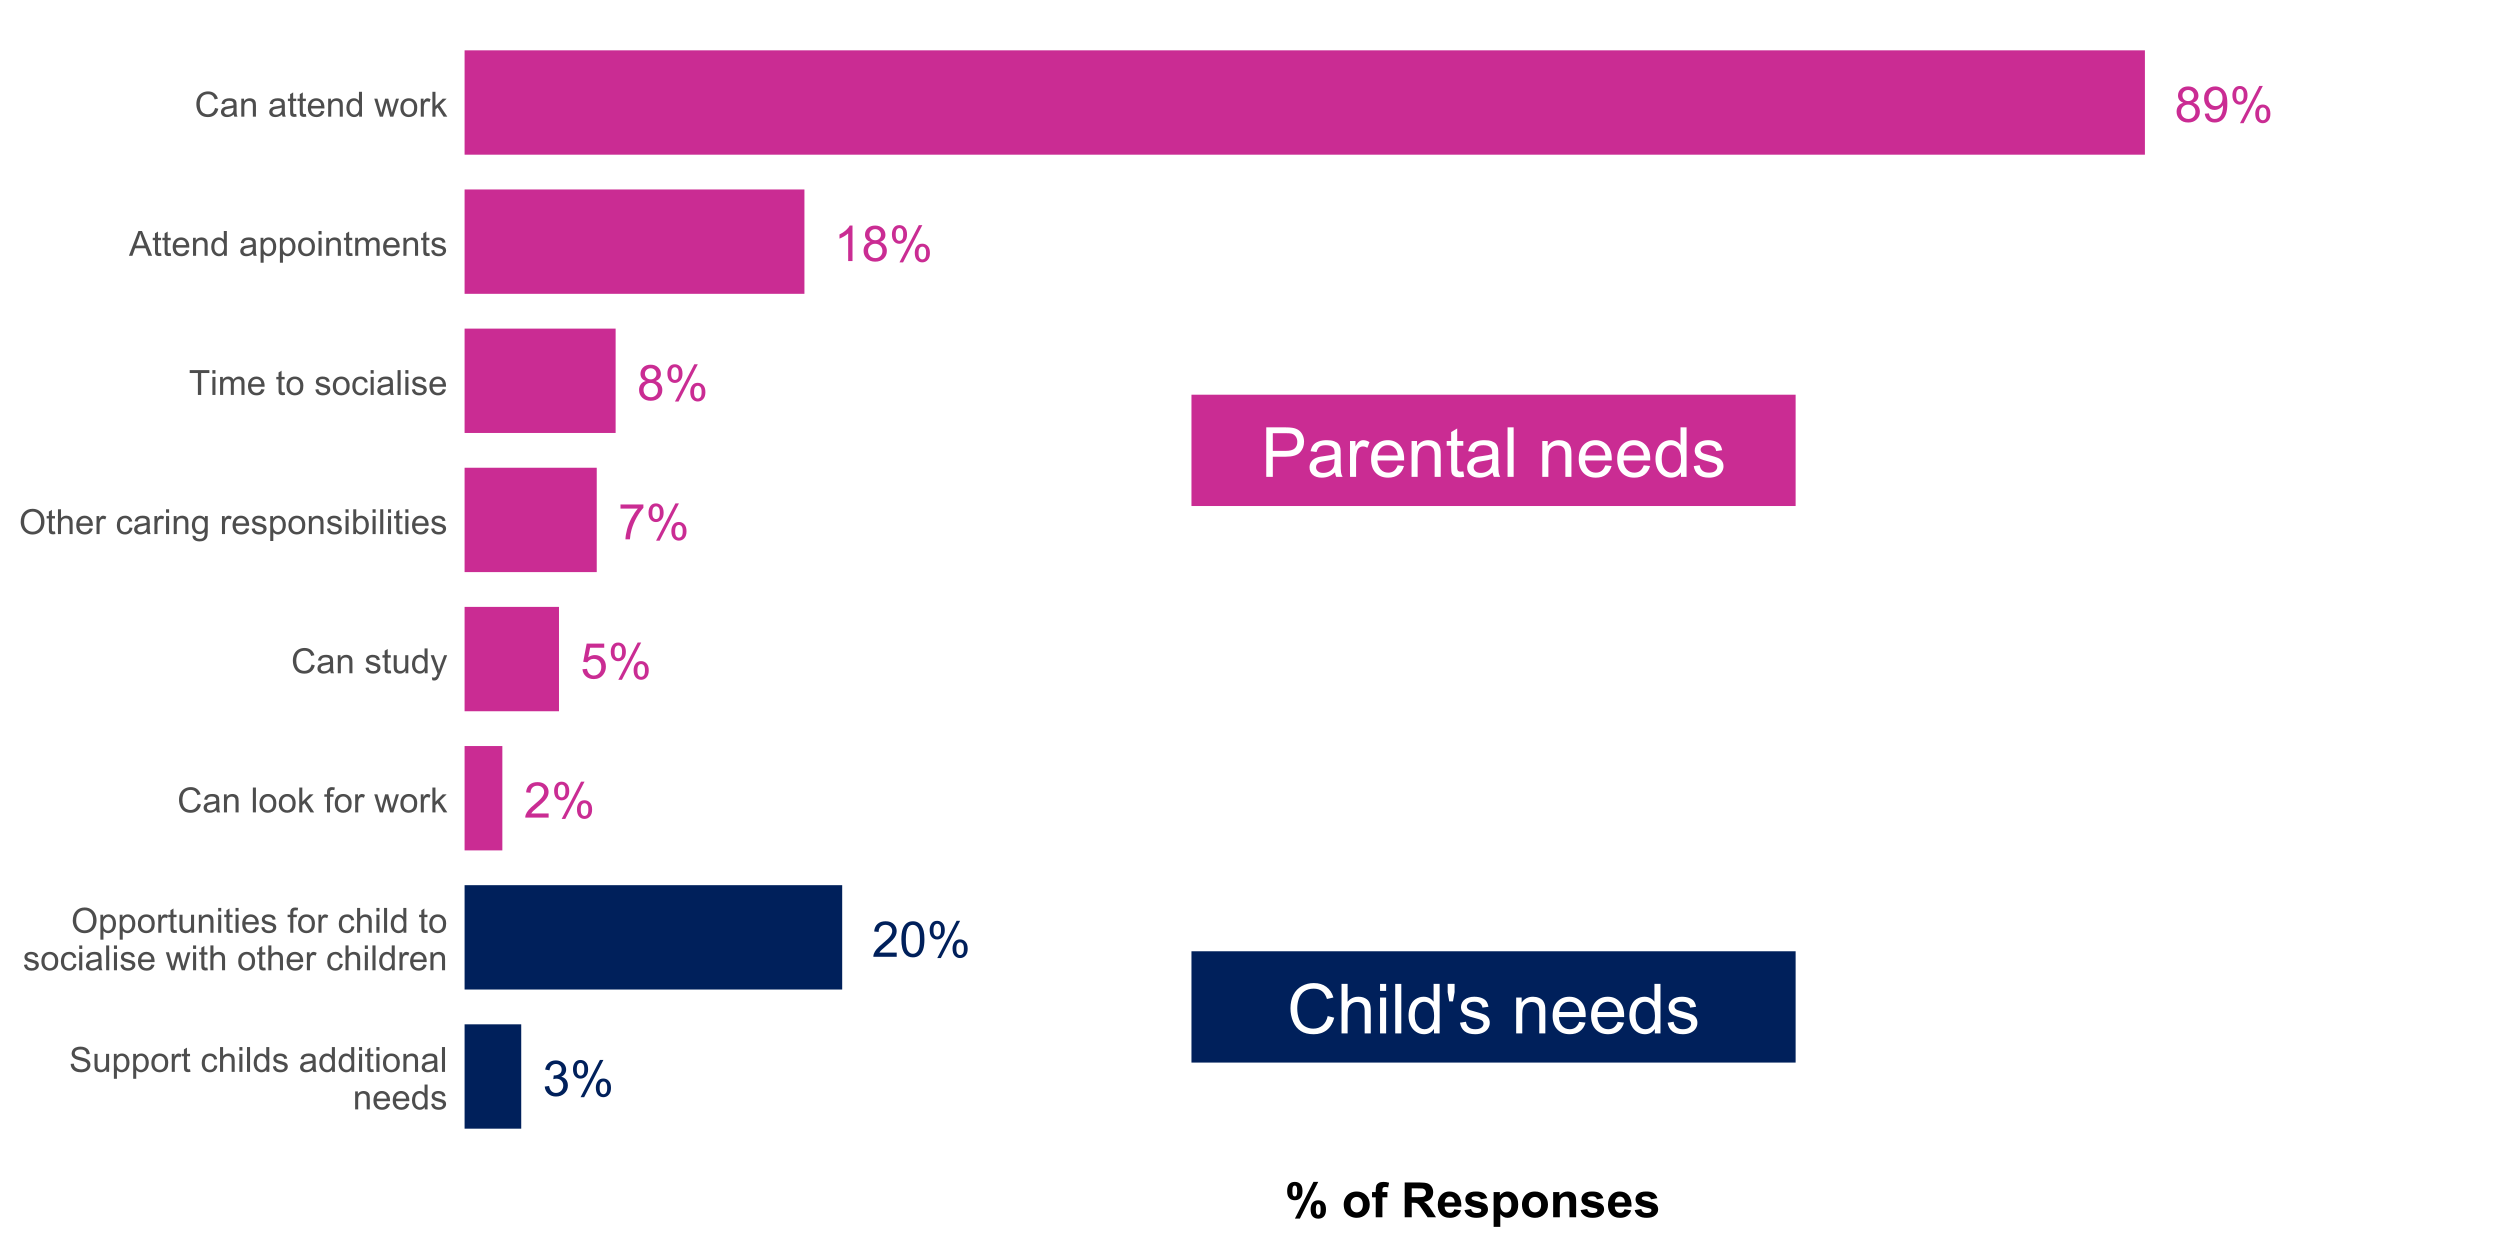 <?xml version="1.0" encoding="UTF-8"?>
<svg xmlns="http://www.w3.org/2000/svg" xmlns:xlink="http://www.w3.org/1999/xlink" width="720" height="360" viewBox="0 0 720 360">
<defs>
<g>
<g id="glyph-0-0">
<path d="M 0.598 -2.688 L 1.848 -2.855 C 1.992 -2.145 2.234 -1.637 2.582 -1.324 C 2.926 -1.012 3.348 -0.855 3.84 -0.855 C 4.43 -0.855 4.926 -1.059 5.332 -1.465 C 5.738 -1.875 5.938 -2.379 5.938 -2.98 C 5.938 -3.555 5.75 -4.027 5.375 -4.402 C 5 -4.773 4.523 -4.961 3.945 -4.961 C 3.711 -4.961 3.414 -4.914 3.062 -4.82 L 3.203 -5.918 C 3.285 -5.91 3.352 -5.906 3.402 -5.906 C 3.938 -5.906 4.414 -6.043 4.84 -6.32 C 5.27 -6.598 5.48 -7.027 5.48 -7.605 C 5.48 -8.066 5.324 -8.445 5.016 -8.746 C 4.703 -9.047 4.305 -9.195 3.812 -9.195 C 3.328 -9.195 2.922 -9.043 2.598 -8.738 C 2.273 -8.434 2.066 -7.973 1.973 -7.363 L 0.723 -7.586 C 0.875 -8.422 1.223 -9.074 1.766 -9.535 C 2.305 -9.996 2.98 -10.227 3.785 -10.227 C 4.34 -10.227 4.852 -10.105 5.32 -9.867 C 5.789 -9.629 6.145 -9.305 6.395 -8.891 C 6.641 -8.48 6.766 -8.043 6.766 -7.578 C 6.766 -7.137 6.648 -6.738 6.41 -6.375 C 6.176 -6.016 5.824 -5.73 5.363 -5.516 C 5.965 -5.375 6.434 -5.09 6.766 -4.652 C 7.098 -4.215 7.266 -3.664 7.266 -3.008 C 7.266 -2.117 6.941 -1.363 6.293 -0.746 C 5.645 -0.129 4.824 0.18 3.836 0.18 C 2.941 0.18 2.199 -0.086 1.609 -0.617 C 1.02 -1.152 0.68 -1.84 0.598 -2.688 Z M 0.598 -2.688 "/>
</g>
<g id="glyph-0-1">
<path d="M 0.828 -7.738 C 0.828 -8.465 1.008 -9.082 1.375 -9.594 C 1.742 -10.102 2.273 -10.355 2.965 -10.355 C 3.605 -10.355 4.133 -10.129 4.555 -9.672 C 4.973 -9.219 5.184 -8.547 5.184 -7.66 C 5.184 -6.801 4.969 -6.137 4.547 -5.672 C 4.121 -5.207 3.602 -4.973 2.98 -4.973 C 2.363 -4.973 1.852 -5.203 1.441 -5.66 C 1.031 -6.121 0.828 -6.812 0.828 -7.738 M 3 -9.496 C 2.691 -9.496 2.434 -9.363 2.227 -9.094 C 2.02 -8.824 1.918 -8.332 1.918 -7.613 C 1.918 -6.961 2.02 -6.5 2.23 -6.234 C 2.438 -5.969 2.695 -5.836 3 -5.836 C 3.316 -5.836 3.578 -5.969 3.781 -6.238 C 3.988 -6.508 4.09 -6.996 4.09 -7.711 C 4.09 -8.367 3.988 -8.832 3.777 -9.098 C 3.57 -9.363 3.312 -9.496 3 -9.496 M 3.008 0.375 L 8.578 -10.355 L 9.594 -10.355 L 4.043 0.375 L 3.008 0.375 M 7.41 -2.391 C 7.41 -3.121 7.594 -3.742 7.961 -4.246 C 8.328 -4.754 8.859 -5.008 9.559 -5.008 C 10.199 -5.008 10.727 -4.781 11.145 -4.324 C 11.566 -3.867 11.773 -3.199 11.773 -2.312 C 11.773 -1.453 11.562 -0.789 11.137 -0.324 C 10.715 0.141 10.191 0.375 9.566 0.375 C 8.949 0.375 8.438 0.145 8.027 -0.316 C 7.617 -0.777 7.41 -1.469 7.41 -2.391 M 9.594 -4.148 C 9.277 -4.148 9.02 -4.012 8.812 -3.746 C 8.605 -3.477 8.504 -2.98 8.504 -2.266 C 8.504 -1.617 8.605 -1.156 8.816 -0.891 C 9.023 -0.621 9.281 -0.484 9.586 -0.484 C 9.906 -0.484 10.168 -0.621 10.375 -0.891 C 10.582 -1.156 10.684 -1.648 10.684 -2.363 C 10.684 -3.02 10.578 -3.48 10.371 -3.746 C 10.164 -4.016 9.902 -4.148 9.594 -4.148 Z M 9.594 -4.148 "/>
</g>
<g id="glyph-0-2">
<path d="M 7.16 -1.203 L 7.16 0 L 0.43 0 C 0.422 -0.301 0.469 -0.59 0.578 -0.867 C 0.746 -1.328 1.023 -1.777 1.398 -2.223 C 1.777 -2.668 2.324 -3.18 3.035 -3.766 C 4.141 -4.672 4.891 -5.391 5.281 -5.922 C 5.668 -6.453 5.863 -6.953 5.863 -7.426 C 5.863 -7.922 5.688 -8.34 5.332 -8.68 C 4.977 -9.02 4.516 -9.191 3.945 -9.191 C 3.344 -9.191 2.863 -9.008 2.5 -8.648 C 2.141 -8.289 1.957 -7.785 1.953 -7.148 L 0.668 -7.281 C 0.754 -8.238 1.086 -8.969 1.66 -9.473 C 2.234 -9.973 3.004 -10.227 3.973 -10.227 C 4.949 -10.227 5.723 -9.953 6.293 -9.414 C 6.863 -8.871 7.148 -8.199 7.148 -7.398 C 7.148 -6.992 7.066 -6.59 6.898 -6.195 C 6.73 -5.801 6.453 -5.387 6.066 -4.953 C 5.68 -4.516 5.039 -3.922 4.141 -3.16 C 3.391 -2.531 2.91 -2.105 2.695 -1.879 C 2.48 -1.656 2.305 -1.43 2.168 -1.203 Z M 7.16 -1.203 "/>
</g>
<g id="glyph-0-3">
<path d="M 0.59 -5.023 C 0.59 -6.227 0.715 -7.195 0.961 -7.93 C 1.211 -8.664 1.578 -9.23 2.066 -9.629 C 2.555 -10.027 3.168 -10.227 3.91 -10.227 C 4.457 -10.227 4.938 -10.113 5.348 -9.895 C 5.762 -9.676 6.102 -9.359 6.371 -8.945 C 6.637 -8.527 6.848 -8.023 7.004 -7.43 C 7.156 -6.836 7.23 -6.031 7.23 -5.023 C 7.23 -3.828 7.109 -2.863 6.863 -2.129 C 6.617 -1.395 6.25 -0.828 5.762 -0.426 C 5.273 -0.027 4.656 0.172 3.91 0.172 C 2.93 0.172 2.156 -0.18 1.598 -0.883 C 0.926 -1.73 0.59 -3.109 0.59 -5.023 M 1.875 -5.023 C 1.875 -3.352 2.07 -2.238 2.461 -1.684 C 2.855 -1.133 3.336 -0.855 3.91 -0.855 C 4.484 -0.855 4.969 -1.133 5.359 -1.688 C 5.75 -2.242 5.945 -3.355 5.945 -5.023 C 5.945 -6.699 5.75 -7.812 5.359 -8.363 C 4.969 -8.914 4.48 -9.191 3.898 -9.191 C 3.324 -9.191 2.863 -8.945 2.523 -8.461 C 2.09 -7.84 1.875 -6.695 1.875 -5.023 Z M 1.875 -5.023 "/>
</g>
<g id="glyph-0-4">
<path d="M 0.59 -2.668 L 1.902 -2.777 C 2 -2.141 2.227 -1.66 2.582 -1.336 C 2.934 -1.016 3.363 -0.855 3.863 -0.855 C 4.465 -0.855 4.973 -1.082 5.391 -1.535 C 5.809 -1.988 6.016 -2.59 6.016 -3.34 C 6.016 -4.055 5.816 -4.617 5.414 -5.027 C 5.016 -5.441 4.488 -5.648 3.84 -5.648 C 3.438 -5.648 3.074 -5.555 2.75 -5.375 C 2.426 -5.191 2.172 -4.953 1.988 -4.66 L 0.812 -4.812 L 1.801 -10.043 L 6.863 -10.043 L 6.863 -8.852 L 2.801 -8.852 L 2.25 -6.113 C 2.863 -6.539 3.504 -6.754 4.176 -6.754 C 5.062 -6.754 5.812 -6.445 6.426 -5.828 C 7.035 -5.211 7.344 -4.422 7.344 -3.453 C 7.344 -2.531 7.074 -1.734 6.535 -1.062 C 5.883 -0.238 4.992 0.172 3.863 0.172 C 2.938 0.172 2.18 -0.086 1.594 -0.605 C 1.008 -1.121 0.672 -1.812 0.59 -2.668 Z M 0.59 -2.668 "/>
</g>
<g id="glyph-0-5">
<path d="M 0.672 -8.852 L 0.672 -10.051 L 7.266 -10.051 L 7.266 -9.078 C 6.617 -8.391 5.977 -7.473 5.34 -6.328 C 4.703 -5.184 4.211 -4.008 3.863 -2.801 C 3.613 -1.949 3.453 -1.016 3.383 0 L 2.098 0 C 2.113 -0.801 2.27 -1.77 2.57 -2.902 C 2.871 -4.039 3.305 -5.133 3.867 -6.188 C 4.43 -7.238 5.027 -8.129 5.66 -8.852 Z M 0.672 -8.852 "/>
</g>
<g id="glyph-0-6">
<path d="M 2.516 -5.523 C 1.996 -5.711 1.613 -5.984 1.363 -6.336 C 1.113 -6.688 0.988 -7.109 0.988 -7.598 C 0.988 -8.34 1.254 -8.965 1.785 -9.469 C 2.316 -9.973 3.027 -10.227 3.91 -10.227 C 4.801 -10.227 5.516 -9.969 6.059 -9.449 C 6.598 -8.934 6.871 -8.305 6.871 -7.566 C 6.871 -7.094 6.746 -6.68 6.5 -6.332 C 6.25 -5.98 5.875 -5.711 5.371 -5.523 C 5.996 -5.32 6.469 -4.988 6.797 -4.535 C 7.125 -4.082 7.285 -3.539 7.285 -2.91 C 7.285 -2.039 6.98 -1.309 6.363 -0.715 C 5.746 -0.121 4.938 0.172 3.934 0.172 C 2.926 0.172 2.117 -0.125 1.5 -0.719 C 0.883 -1.312 0.578 -2.055 0.578 -2.945 C 0.578 -3.609 0.746 -4.16 1.082 -4.609 C 1.414 -5.055 1.895 -5.359 2.516 -5.523 M 2.266 -7.641 C 2.266 -7.16 2.418 -6.766 2.73 -6.461 C 3.039 -6.156 3.441 -6 3.938 -6 C 4.422 -6 4.816 -6.152 5.121 -6.457 C 5.43 -6.762 5.586 -7.133 5.586 -7.57 C 5.586 -8.031 5.426 -8.414 5.109 -8.727 C 4.793 -9.039 4.398 -9.195 3.926 -9.195 C 3.449 -9.195 3.051 -9.043 2.738 -8.738 C 2.422 -8.434 2.266 -8.066 2.266 -7.641 M 1.863 -2.938 C 1.863 -2.582 1.945 -2.238 2.113 -1.902 C 2.285 -1.57 2.535 -1.312 2.867 -1.129 C 3.203 -0.945 3.562 -0.855 3.945 -0.855 C 4.543 -0.855 5.035 -1.047 5.426 -1.43 C 5.812 -1.816 6.008 -2.305 6.008 -2.898 C 6.008 -3.5 5.809 -3.996 5.406 -4.391 C 5.008 -4.785 4.508 -4.98 3.902 -4.98 C 3.316 -4.98 2.828 -4.785 2.441 -4.398 C 2.055 -4.008 1.863 -3.523 1.863 -2.938 Z M 1.863 -2.938 "/>
</g>
<g id="glyph-0-7">
<path d="M 5.301 0 L 4.051 0 L 4.051 -7.969 C 3.75 -7.68 3.355 -7.395 2.867 -7.105 C 2.375 -6.82 1.938 -6.605 1.551 -6.461 L 1.551 -7.668 C 2.25 -7.996 2.859 -8.395 3.383 -8.863 C 3.906 -9.332 4.277 -9.785 4.496 -10.227 L 5.301 -10.227 Z M 5.301 0 "/>
</g>
<g id="glyph-0-8">
<path d="M 0.777 -2.355 L 1.98 -2.465 C 2.082 -1.902 2.277 -1.492 2.562 -1.238 C 2.852 -0.98 3.219 -0.855 3.668 -0.855 C 4.051 -0.855 4.391 -0.941 4.68 -1.117 C 4.969 -1.293 5.207 -1.531 5.391 -1.824 C 5.574 -2.117 5.73 -2.516 5.855 -3.016 C 5.98 -3.516 6.043 -4.023 6.043 -4.543 C 6.043 -4.598 6.043 -4.684 6.035 -4.793 C 5.785 -4.395 5.445 -4.07 5.012 -3.824 C 4.578 -3.578 4.109 -3.453 3.605 -3.453 C 2.762 -3.453 2.051 -3.758 1.465 -4.371 C 0.883 -4.98 0.59 -5.785 0.59 -6.785 C 0.59 -7.82 0.895 -8.652 1.504 -9.281 C 2.113 -9.91 2.875 -10.227 3.793 -10.227 C 4.453 -10.227 5.059 -10.047 5.609 -9.691 C 6.156 -9.332 6.574 -8.824 6.859 -8.164 C 7.145 -7.504 7.285 -6.551 7.285 -5.301 C 7.285 -4 7.145 -2.961 6.863 -2.191 C 6.582 -1.422 6.16 -0.832 5.602 -0.43 C 5.043 -0.027 4.391 0.172 3.641 0.172 C 2.844 0.172 2.191 -0.047 1.688 -0.488 C 1.184 -0.934 0.879 -1.555 0.777 -2.355 M 5.898 -6.848 C 5.898 -7.566 5.707 -8.137 5.324 -8.559 C 4.941 -8.98 4.484 -9.191 3.945 -9.191 C 3.391 -9.191 2.906 -8.965 2.492 -8.508 C 2.082 -8.055 1.875 -7.469 1.875 -6.746 C 1.875 -6.098 2.07 -5.57 2.461 -5.164 C 2.855 -4.758 3.336 -4.559 3.91 -4.559 C 4.488 -4.559 4.965 -4.758 5.34 -5.164 C 5.711 -5.57 5.898 -6.133 5.898 -6.848 Z M 5.898 -6.848 "/>
</g>
<g id="glyph-1-0">
<path d="M 11.707 -5 L 13.594 -4.523 C 13.199 -2.973 12.488 -1.793 11.461 -0.977 C 10.434 -0.164 9.176 0.242 7.691 0.242 C 6.156 0.242 4.906 -0.07 3.945 -0.695 C 2.98 -1.32 2.25 -2.227 1.746 -3.414 C 1.242 -4.602 0.992 -5.875 0.992 -7.234 C 0.992 -8.719 1.277 -10.016 1.844 -11.121 C 2.41 -12.227 3.219 -13.066 4.266 -13.641 C 5.312 -14.215 6.465 -14.5 7.723 -14.5 C 9.148 -14.5 10.348 -14.137 11.32 -13.41 C 12.293 -12.684 12.969 -11.664 13.352 -10.348 L 11.496 -9.91 C 11.164 -10.945 10.684 -11.703 10.055 -12.176 C 9.426 -12.648 8.637 -12.887 7.684 -12.887 C 6.586 -12.887 5.672 -12.625 4.934 -12.098 C 4.199 -11.574 3.684 -10.867 3.383 -9.984 C 3.086 -9.098 2.938 -8.184 2.938 -7.246 C 2.938 -6.031 3.113 -4.973 3.469 -4.07 C 3.82 -3.164 4.371 -2.488 5.117 -2.043 C 5.859 -1.594 6.668 -1.371 7.535 -1.371 C 8.594 -1.371 9.488 -1.676 10.223 -2.285 C 10.953 -2.895 11.449 -3.801 11.707 -5 Z M 11.707 -5 "/>
</g>
<g id="glyph-1-1">
<path d="M 1.312 0 L 1.312 -14.258 L 3.062 -14.258 L 3.062 -9.141 C 3.879 -10.09 4.91 -10.562 6.156 -10.562 C 6.922 -10.562 7.586 -10.41 8.148 -10.109 C 8.715 -9.809 9.117 -9.391 9.359 -8.859 C 9.602 -8.328 9.727 -7.555 9.727 -6.547 L 9.727 0 L 7.973 0 L 7.973 -6.547 C 7.973 -7.422 7.785 -8.059 7.406 -8.457 C 7.027 -8.855 6.488 -9.055 5.797 -9.055 C 5.277 -9.055 4.789 -8.918 4.332 -8.652 C 3.875 -8.383 3.551 -8.016 3.355 -7.555 C 3.16 -7.098 3.062 -6.461 3.062 -5.648 L 3.062 0 Z M 1.312 0 "/>
</g>
<g id="glyph-1-2">
<path d="M 1.324 -12.242 L 1.324 -14.258 L 3.074 -14.258 L 3.074 -12.242 L 1.324 -12.242 M 1.324 0 L 1.324 -10.328 L 3.074 -10.328 L 3.074 0 Z M 1.324 0 "/>
</g>
<g id="glyph-1-3">
<path d="M 1.273 0 L 1.273 -14.258 L 3.023 -14.258 L 3.023 0 Z M 1.273 0 "/>
</g>
<g id="glyph-1-4">
<path d="M 8.012 0 L 8.012 -1.305 C 7.359 -0.277 6.395 0.234 5.125 0.234 C 4.301 0.234 3.543 0.008 2.855 -0.449 C 2.164 -0.902 1.629 -1.535 1.25 -2.348 C 0.871 -3.164 0.68 -4.098 0.68 -5.152 C 0.68 -6.184 0.852 -7.121 1.195 -7.961 C 1.539 -8.801 2.055 -9.441 2.742 -9.891 C 3.43 -10.336 4.199 -10.562 5.047 -10.562 C 5.668 -10.562 6.223 -10.43 6.711 -10.168 C 7.195 -9.906 7.594 -9.562 7.898 -9.141 L 7.898 -14.258 L 9.637 -14.258 L 9.637 0 L 8.012 0 M 2.48 -5.152 C 2.48 -3.832 2.758 -2.844 3.316 -2.188 C 3.875 -1.535 4.531 -1.207 5.289 -1.207 C 6.055 -1.207 6.707 -1.52 7.242 -2.145 C 7.773 -2.77 8.043 -3.727 8.043 -5.008 C 8.043 -6.422 7.77 -7.461 7.227 -8.121 C 6.68 -8.781 6.012 -9.113 5.211 -9.113 C 4.434 -9.113 3.785 -8.793 3.262 -8.16 C 2.742 -7.523 2.48 -6.523 2.48 -5.152 Z M 2.48 -5.152 "/>
</g>
<g id="glyph-1-5">
<path d="M 1.324 -9.211 L 0.875 -11.875 L 0.875 -14.258 L 2.867 -14.258 L 2.867 -11.875 L 2.402 -9.211 Z M 1.324 -9.211 "/>
</g>
<g id="glyph-1-6">
<path d="M 0.613 -3.082 L 2.344 -3.355 C 2.441 -2.66 2.711 -2.129 3.156 -1.762 C 3.602 -1.391 4.219 -1.207 5.02 -1.207 C 5.82 -1.207 6.418 -1.371 6.809 -1.695 C 7.195 -2.023 7.391 -2.41 7.391 -2.848 C 7.391 -3.246 7.219 -3.555 6.875 -3.781 C 6.637 -3.938 6.039 -4.137 5.086 -4.375 C 3.801 -4.699 2.914 -4.98 2.418 -5.219 C 1.922 -5.453 1.543 -5.781 1.289 -6.199 C 1.031 -6.617 0.906 -7.078 0.906 -7.586 C 0.906 -8.047 1.012 -8.473 1.219 -8.863 C 1.43 -9.258 1.719 -9.582 2.082 -9.84 C 2.352 -10.043 2.727 -10.215 3.195 -10.352 C 3.664 -10.492 4.168 -10.562 4.707 -10.562 C 5.516 -10.562 6.23 -10.445 6.84 -10.211 C 7.453 -9.977 7.906 -9.66 8.199 -9.262 C 8.488 -8.863 8.691 -8.332 8.801 -7.664 L 7.09 -7.43 C 7.012 -7.961 6.785 -8.375 6.414 -8.676 C 6.039 -8.973 5.516 -9.121 4.832 -9.121 C 4.031 -9.121 3.457 -8.988 3.113 -8.723 C 2.77 -8.457 2.598 -8.145 2.598 -7.789 C 2.598 -7.562 2.668 -7.359 2.809 -7.176 C 2.953 -6.988 3.176 -6.832 3.48 -6.711 C 3.656 -6.645 4.172 -6.496 5.027 -6.262 C 6.266 -5.934 7.129 -5.66 7.621 -5.449 C 8.109 -5.238 8.492 -4.934 8.773 -4.531 C 9.051 -4.129 9.191 -3.629 9.191 -3.035 C 9.191 -2.449 9.02 -1.902 8.68 -1.387 C 8.34 -0.871 7.848 -0.473 7.207 -0.191 C 6.562 0.094 5.84 0.234 5.027 0.234 C 3.688 0.234 2.664 -0.047 1.961 -0.602 C 1.258 -1.16 0.809 -1.988 0.613 -3.082 Z M 0.613 -3.082 "/>
</g>
<g id="glyph-1-7">
</g>
<g id="glyph-1-8">
<path d="M 1.312 0 L 1.312 -10.328 L 2.887 -10.328 L 2.887 -8.859 C 3.648 -9.992 4.742 -10.562 6.176 -10.562 C 6.797 -10.562 7.371 -10.449 7.891 -10.227 C 8.414 -10.004 8.805 -9.707 9.062 -9.348 C 9.324 -8.984 9.504 -8.551 9.609 -8.051 C 9.672 -7.727 9.707 -7.16 9.707 -6.352 L 9.707 0 L 7.957 0 L 7.957 -6.281 C 7.957 -6.996 7.887 -7.527 7.75 -7.883 C 7.613 -8.234 7.375 -8.516 7.027 -8.727 C 6.68 -8.938 6.273 -9.043 5.805 -9.043 C 5.059 -9.043 4.418 -8.809 3.875 -8.336 C 3.336 -7.859 3.062 -6.965 3.062 -5.641 L 3.062 0 Z M 1.312 0 "/>
</g>
<g id="glyph-1-9">
<path d="M 8.383 -3.324 L 10.191 -3.102 C 9.906 -2.047 9.379 -1.227 8.605 -0.641 C 7.836 -0.059 6.852 0.234 5.648 0.234 C 4.141 0.234 2.941 -0.23 2.059 -1.164 C 1.172 -2.094 0.73 -3.398 0.73 -5.078 C 0.73 -6.812 1.176 -8.164 2.07 -9.121 C 2.965 -10.082 4.125 -10.562 5.555 -10.562 C 6.934 -10.562 8.062 -10.09 8.938 -9.152 C 9.812 -8.211 10.25 -6.887 10.25 -5.184 C 10.25 -5.078 10.246 -4.926 10.242 -4.715 L 2.539 -4.715 C 2.602 -3.582 2.926 -2.715 3.5 -2.109 C 4.078 -1.508 4.797 -1.207 5.66 -1.207 C 6.301 -1.207 6.852 -1.375 7.305 -1.711 C 7.758 -2.047 8.117 -2.586 8.383 -3.324 M 2.637 -6.156 L 8.402 -6.156 C 8.324 -7.023 8.105 -7.676 7.742 -8.109 C 7.184 -8.785 6.461 -9.121 5.574 -9.121 C 4.77 -9.121 4.094 -8.852 3.543 -8.316 C 2.996 -7.777 2.695 -7.059 2.637 -6.156 Z M 2.637 -6.156 "/>
</g>
<g id="glyph-1-10">
<path d="M 1.535 0 L 1.535 -14.258 L 6.914 -14.258 C 7.859 -14.258 8.586 -14.211 9.082 -14.121 C 9.785 -14.004 10.371 -13.781 10.844 -13.453 C 11.316 -13.129 11.699 -12.668 11.984 -12.078 C 12.273 -11.488 12.418 -10.84 12.418 -10.133 C 12.418 -8.922 12.031 -7.895 11.262 -7.055 C 10.488 -6.215 9.098 -5.797 7.078 -5.797 L 3.422 -5.797 L 3.422 0 L 1.535 0 M 3.422 -7.48 L 7.109 -7.48 C 8.328 -7.48 9.195 -7.707 9.707 -8.16 C 10.219 -8.613 10.473 -9.25 10.473 -10.074 C 10.473 -10.672 10.324 -11.184 10.023 -11.605 C 9.719 -12.031 9.324 -12.312 8.832 -12.449 C 8.512 -12.531 7.926 -12.574 7.07 -12.574 L 3.422 -12.574 Z M 3.422 -7.48 "/>
</g>
<g id="glyph-1-11">
<path d="M 8.051 -1.273 C 7.402 -0.723 6.781 -0.332 6.18 -0.105 C 5.582 0.121 4.938 0.234 4.25 0.234 C 3.117 0.234 2.242 -0.043 1.633 -0.598 C 1.023 -1.152 0.719 -1.859 0.719 -2.723 C 0.719 -3.23 0.836 -3.691 1.066 -4.109 C 1.297 -4.527 1.598 -4.863 1.969 -5.117 C 2.344 -5.367 2.762 -5.559 3.23 -5.688 C 3.574 -5.781 4.09 -5.867 4.785 -5.953 C 6.199 -6.121 7.238 -6.32 7.906 -6.555 C 7.914 -6.793 7.918 -6.945 7.918 -7.012 C 7.918 -7.727 7.75 -8.227 7.422 -8.52 C 6.973 -8.914 6.309 -9.113 5.426 -9.113 C 4.602 -9.113 3.996 -8.969 3.602 -8.68 C 3.211 -8.391 2.922 -7.879 2.734 -7.148 L 1.02 -7.383 C 1.176 -8.113 1.434 -8.707 1.789 -9.156 C 2.145 -9.605 2.66 -9.953 3.336 -10.195 C 4.012 -10.441 4.793 -10.562 5.68 -10.562 C 6.562 -10.562 7.277 -10.457 7.828 -10.25 C 8.379 -10.043 8.785 -9.781 9.043 -9.469 C 9.305 -9.152 9.484 -8.754 9.59 -8.277 C 9.648 -7.977 9.676 -7.441 9.676 -6.66 L 9.676 -4.328 C 9.676 -2.699 9.715 -1.672 9.789 -1.238 C 9.863 -0.809 10.012 -0.395 10.23 0 L 8.402 0 C 8.223 -0.363 8.105 -0.789 8.051 -1.273 M 7.906 -5.184 C 7.27 -4.926 6.316 -4.703 5.047 -4.523 C 4.328 -4.418 3.82 -4.301 3.52 -4.172 C 3.223 -4.043 2.992 -3.852 2.828 -3.602 C 2.668 -3.355 2.586 -3.078 2.586 -2.773 C 2.586 -2.305 2.762 -1.914 3.117 -1.605 C 3.469 -1.293 3.988 -1.137 4.668 -1.137 C 5.344 -1.137 5.941 -1.285 6.469 -1.582 C 6.992 -1.875 7.379 -2.277 7.625 -2.793 C 7.812 -3.188 7.906 -3.77 7.906 -4.543 Z M 7.906 -5.184 "/>
</g>
<g id="glyph-1-12">
<path d="M 1.293 0 L 1.293 -10.328 L 2.867 -10.328 L 2.867 -8.762 C 3.27 -9.496 3.641 -9.977 3.98 -10.211 C 4.324 -10.445 4.695 -10.562 5.105 -10.562 C 5.695 -10.562 6.297 -10.375 6.906 -9.996 L 6.301 -8.375 C 5.875 -8.625 5.445 -8.754 5.02 -8.754 C 4.637 -8.754 4.293 -8.637 3.988 -8.406 C 3.684 -8.176 3.465 -7.859 3.336 -7.449 C 3.141 -6.828 3.043 -6.145 3.043 -5.406 L 3.043 0 Z M 1.293 0 "/>
</g>
<g id="glyph-1-13">
<path d="M 5.137 -1.566 L 5.387 -0.02 C 4.895 0.086 4.453 0.137 4.066 0.137 C 3.43 0.137 2.938 0.035 2.586 -0.164 C 2.238 -0.367 1.992 -0.629 1.848 -0.957 C 1.707 -1.285 1.633 -1.973 1.633 -3.023 L 1.633 -8.965 L 0.352 -8.965 L 0.352 -10.328 L 1.633 -10.328 L 1.633 -12.887 L 3.375 -13.938 L 3.375 -10.328 L 5.137 -10.328 L 5.137 -8.965 L 3.375 -8.965 L 3.375 -2.926 C 3.375 -2.43 3.406 -2.105 3.469 -1.965 C 3.527 -1.82 3.629 -1.707 3.77 -1.625 C 3.906 -1.539 4.105 -1.496 4.367 -1.496 C 4.562 -1.496 4.816 -1.52 5.137 -1.566 Z M 5.137 -1.566 "/>
</g>
<g id="glyph-2-0">
<path d="M 0.449 -2.301 L 1.344 -2.379 C 1.387 -2.02 1.484 -1.727 1.637 -1.496 C 1.793 -1.266 2.031 -1.082 2.359 -0.941 C 2.684 -0.797 3.051 -0.727 3.457 -0.727 C 3.816 -0.727 4.137 -0.781 4.414 -0.891 C 4.691 -0.996 4.898 -1.145 5.031 -1.332 C 5.168 -1.52 5.234 -1.723 5.234 -1.945 C 5.234 -2.168 5.168 -2.363 5.039 -2.531 C 4.91 -2.699 4.695 -2.84 4.395 -2.953 C 4.203 -3.027 3.777 -3.145 3.121 -3.305 C 2.461 -3.461 2 -3.609 1.738 -3.75 C 1.398 -3.93 1.141 -4.152 0.973 -4.418 C 0.805 -4.684 0.723 -4.98 0.723 -5.309 C 0.723 -5.668 0.824 -6.008 1.031 -6.32 C 1.234 -6.637 1.535 -6.875 1.93 -7.035 C 2.324 -7.199 2.762 -7.281 3.242 -7.281 C 3.773 -7.281 4.242 -7.195 4.645 -7.023 C 5.051 -6.852 5.363 -6.602 5.582 -6.27 C 5.801 -5.938 5.918 -5.562 5.934 -5.141 L 5.023 -5.074 C 4.977 -5.527 4.809 -5.867 4.527 -6.098 C 4.246 -6.328 3.832 -6.445 3.281 -6.445 C 2.707 -6.445 2.289 -6.34 2.027 -6.129 C 1.766 -5.922 1.637 -5.668 1.637 -5.371 C 1.637 -5.113 1.727 -4.902 1.914 -4.734 C 2.098 -4.57 2.574 -4.398 3.344 -4.227 C 4.113 -4.051 4.641 -3.898 4.926 -3.77 C 5.344 -3.578 5.652 -3.336 5.852 -3.039 C 6.047 -2.746 6.148 -2.406 6.148 -2.023 C 6.148 -1.641 6.039 -1.281 5.82 -0.945 C 5.602 -0.609 5.289 -0.348 4.879 -0.16 C 4.473 0.027 4.012 0.121 3.5 0.121 C 2.852 0.121 2.309 0.027 1.871 -0.16 C 1.434 -0.352 1.09 -0.633 0.844 -1.012 C 0.594 -1.391 0.461 -1.82 0.449 -2.301 Z M 0.449 -2.301 "/>
</g>
<g id="glyph-2-1">
<path d="M 4.059 0 L 4.059 -0.762 C 3.652 -0.176 3.105 0.117 2.414 0.117 C 2.105 0.117 1.82 0.059 1.555 -0.059 C 1.289 -0.176 1.094 -0.324 0.965 -0.5 C 0.836 -0.68 0.746 -0.895 0.695 -1.152 C 0.656 -1.324 0.641 -1.598 0.641 -1.973 L 0.641 -5.188 L 1.52 -5.188 L 1.52 -2.309 C 1.52 -1.852 1.535 -1.543 1.57 -1.383 C 1.629 -1.152 1.746 -0.969 1.922 -0.836 C 2.102 -0.707 2.324 -0.641 2.586 -0.641 C 2.852 -0.641 3.098 -0.707 3.328 -0.844 C 3.562 -0.977 3.727 -1.16 3.82 -1.395 C 3.918 -1.625 3.965 -1.965 3.965 -2.406 L 3.965 -5.188 L 4.844 -5.188 L 4.844 0 Z M 4.059 0 "/>
</g>
<g id="glyph-2-2">
<path d="M 0.66 1.988 L 0.66 -5.188 L 1.461 -5.188 L 1.461 -4.512 C 1.648 -4.773 1.863 -4.973 2.102 -5.105 C 2.336 -5.238 2.625 -5.305 2.965 -5.305 C 3.406 -5.305 3.797 -5.188 4.137 -4.961 C 4.473 -4.734 4.73 -4.41 4.902 -3.996 C 5.074 -3.582 5.16 -3.125 5.16 -2.633 C 5.16 -2.102 5.066 -1.625 4.875 -1.199 C 4.684 -0.773 4.41 -0.449 4.047 -0.223 C 3.684 0.004 3.301 0.117 2.898 0.117 C 2.609 0.117 2.344 0.055 2.113 -0.07 C 1.879 -0.191 1.688 -0.348 1.539 -0.539 L 1.539 1.988 L 0.66 1.988 M 1.453 -2.562 C 1.453 -1.895 1.59 -1.402 1.859 -1.086 C 2.129 -0.766 2.457 -0.605 2.844 -0.605 C 3.234 -0.605 3.566 -0.77 3.844 -1.102 C 4.125 -1.43 4.262 -1.945 4.262 -2.637 C 4.262 -3.297 4.125 -3.793 3.855 -4.121 C 3.582 -4.449 3.258 -4.613 2.883 -4.613 C 2.508 -4.613 2.176 -4.438 1.887 -4.09 C 1.598 -3.738 1.453 -3.23 1.453 -2.562 Z M 1.453 -2.562 "/>
</g>
<g id="glyph-2-3">
<path d="M 0.332 -2.594 C 0.332 -3.555 0.598 -4.266 1.133 -4.727 C 1.578 -5.109 2.121 -5.305 2.766 -5.305 C 3.477 -5.305 4.059 -5.07 4.512 -4.602 C 4.965 -4.137 5.191 -3.488 5.191 -2.664 C 5.191 -2 5.09 -1.473 4.891 -1.09 C 4.691 -0.707 4.398 -0.41 4.016 -0.199 C 3.633 0.012 3.215 0.117 2.766 0.117 C 2.039 0.117 1.449 -0.117 1.004 -0.582 C 0.555 -1.047 0.332 -1.719 0.332 -2.594 M 1.234 -2.594 C 1.234 -1.93 1.379 -1.43 1.672 -1.102 C 1.961 -0.77 2.324 -0.605 2.766 -0.605 C 3.199 -0.605 3.562 -0.773 3.852 -1.102 C 4.141 -1.438 4.289 -1.941 4.289 -2.621 C 4.289 -3.262 4.141 -3.75 3.852 -4.078 C 3.559 -4.41 3.195 -4.574 2.766 -4.574 C 2.324 -4.574 1.961 -4.41 1.672 -4.082 C 1.379 -3.754 1.234 -3.258 1.234 -2.594 Z M 1.234 -2.594 "/>
</g>
<g id="glyph-2-4">
<path d="M 0.648 0 L 0.648 -5.188 L 1.441 -5.188 L 1.441 -4.398 C 1.641 -4.766 1.828 -5.008 2 -5.125 C 2.172 -5.242 2.359 -5.305 2.562 -5.305 C 2.859 -5.305 3.16 -5.207 3.469 -5.02 L 3.164 -4.203 C 2.949 -4.332 2.734 -4.395 2.52 -4.395 C 2.328 -4.395 2.156 -4.336 2 -4.223 C 1.848 -4.105 1.738 -3.945 1.676 -3.742 C 1.578 -3.43 1.527 -3.086 1.527 -2.715 L 1.527 0 Z M 0.648 0 "/>
</g>
<g id="glyph-2-5">
<path d="M 2.578 -0.785 L 2.703 -0.008 C 2.457 0.043 2.234 0.07 2.039 0.07 C 1.723 0.07 1.477 0.02 1.297 -0.082 C 1.125 -0.184 1 -0.316 0.93 -0.48 C 0.855 -0.645 0.82 -0.992 0.82 -1.52 L 0.82 -4.5 L 0.176 -4.5 L 0.176 -5.188 L 0.82 -5.188 L 0.82 -6.469 L 1.695 -6.996 L 1.695 -5.188 L 2.578 -5.188 L 2.578 -4.5 L 1.695 -4.5 L 1.695 -1.469 C 1.695 -1.219 1.711 -1.059 1.742 -0.984 C 1.773 -0.914 1.82 -0.859 1.891 -0.816 C 1.961 -0.773 2.062 -0.75 2.191 -0.75 C 2.289 -0.75 2.418 -0.762 2.578 -0.785 Z M 2.578 -0.785 "/>
</g>
<g id="glyph-2-6">
</g>
<g id="glyph-2-7">
<path d="M 4.043 -1.898 L 4.906 -1.789 C 4.812 -1.191 4.57 -0.727 4.184 -0.387 C 3.793 -0.051 3.316 0.117 2.75 0.117 C 2.039 0.117 1.469 -0.113 1.039 -0.578 C 0.605 -1.043 0.391 -1.707 0.391 -2.574 C 0.391 -3.133 0.484 -3.625 0.668 -4.043 C 0.855 -4.461 1.137 -4.777 1.516 -4.988 C 1.895 -5.199 2.309 -5.305 2.754 -5.305 C 3.316 -5.305 3.777 -5.16 4.137 -4.875 C 4.492 -4.59 4.723 -4.188 4.824 -3.664 L 3.969 -3.531 C 3.887 -3.879 3.746 -4.141 3.539 -4.316 C 3.332 -4.492 3.082 -4.578 2.789 -4.578 C 2.344 -4.578 1.984 -4.422 1.711 -4.105 C 1.434 -3.785 1.293 -3.285 1.293 -2.598 C 1.293 -1.902 1.426 -1.395 1.695 -1.078 C 1.961 -0.762 2.309 -0.605 2.738 -0.605 C 3.086 -0.605 3.371 -0.711 3.602 -0.922 C 3.836 -1.133 3.98 -1.461 4.043 -1.898 Z M 4.043 -1.898 "/>
</g>
<g id="glyph-2-8">
<path d="M 0.66 0 L 0.66 -7.156 L 1.539 -7.156 L 1.539 -4.59 C 1.949 -5.066 2.465 -5.305 3.09 -5.305 C 3.477 -5.305 3.809 -5.227 4.094 -5.074 C 4.375 -4.926 4.578 -4.715 4.699 -4.449 C 4.82 -4.18 4.883 -3.793 4.883 -3.285 L 4.883 0 L 4.004 0 L 4.004 -3.285 C 4.004 -3.727 3.91 -4.047 3.719 -4.246 C 3.527 -4.445 3.258 -4.547 2.91 -4.547 C 2.648 -4.547 2.406 -4.477 2.176 -4.344 C 1.945 -4.207 1.781 -4.023 1.684 -3.793 C 1.586 -3.562 1.539 -3.242 1.539 -2.836 L 1.539 0 Z M 0.66 0 "/>
</g>
<g id="glyph-2-9">
<path d="M 0.664 -6.148 L 0.664 -7.156 L 1.543 -7.156 L 1.543 -6.148 L 0.664 -6.148 M 0.664 0 L 0.664 -5.188 L 1.543 -5.188 L 1.543 0 Z M 0.664 0 "/>
</g>
<g id="glyph-2-10">
<path d="M 0.641 0 L 0.641 -7.156 L 1.52 -7.156 L 1.52 0 Z M 0.641 0 "/>
</g>
<g id="glyph-2-11">
<path d="M 4.023 0 L 4.023 -0.656 C 3.695 -0.141 3.211 0.117 2.574 0.117 C 2.16 0.117 1.781 0.004 1.434 -0.227 C 1.086 -0.453 0.816 -0.77 0.629 -1.18 C 0.438 -1.586 0.344 -2.059 0.344 -2.586 C 0.344 -3.105 0.43 -3.574 0.602 -3.996 C 0.773 -4.418 1.031 -4.742 1.375 -4.965 C 1.723 -5.191 2.109 -5.305 2.535 -5.305 C 2.848 -5.305 3.125 -5.238 3.367 -5.105 C 3.613 -4.973 3.812 -4.801 3.965 -4.59 L 3.965 -7.156 L 4.84 -7.156 L 4.84 0 L 4.023 0 M 1.246 -2.586 C 1.246 -1.922 1.387 -1.426 1.664 -1.098 C 1.945 -0.77 2.273 -0.605 2.656 -0.605 C 3.039 -0.605 3.367 -0.762 3.637 -1.078 C 3.902 -1.391 4.039 -1.871 4.039 -2.516 C 4.039 -3.223 3.902 -3.746 3.629 -4.078 C 3.355 -4.41 3.016 -4.574 2.617 -4.574 C 2.227 -4.574 1.898 -4.414 1.637 -4.098 C 1.375 -3.777 1.246 -3.273 1.246 -2.586 Z M 1.246 -2.586 "/>
</g>
<g id="glyph-2-12">
<path d="M 0.309 -1.547 L 1.176 -1.684 C 1.227 -1.336 1.363 -1.07 1.586 -0.883 C 1.809 -0.699 2.117 -0.605 2.52 -0.605 C 2.922 -0.605 3.223 -0.688 3.418 -0.852 C 3.613 -1.016 3.711 -1.211 3.711 -1.43 C 3.711 -1.629 3.625 -1.785 3.453 -1.898 C 3.332 -1.977 3.031 -2.078 2.555 -2.195 C 1.91 -2.359 1.461 -2.5 1.215 -2.621 C 0.965 -2.738 0.777 -2.902 0.648 -3.113 C 0.52 -3.324 0.453 -3.555 0.453 -3.809 C 0.453 -4.039 0.508 -4.254 0.613 -4.449 C 0.719 -4.648 0.863 -4.812 1.047 -4.941 C 1.18 -5.043 1.367 -5.129 1.605 -5.199 C 1.84 -5.27 2.094 -5.305 2.363 -5.305 C 2.77 -5.305 3.129 -5.242 3.434 -5.125 C 3.742 -5.008 3.969 -4.852 4.117 -4.652 C 4.262 -4.449 4.363 -4.184 4.418 -3.848 L 3.559 -3.73 C 3.52 -3.996 3.406 -4.207 3.219 -4.355 C 3.031 -4.504 2.77 -4.578 2.426 -4.578 C 2.023 -4.578 1.734 -4.512 1.562 -4.379 C 1.391 -4.246 1.305 -4.09 1.305 -3.91 C 1.305 -3.797 1.34 -3.695 1.41 -3.602 C 1.484 -3.508 1.594 -3.43 1.75 -3.367 C 1.836 -3.336 2.094 -3.262 2.523 -3.145 C 3.145 -2.977 3.578 -2.844 3.824 -2.738 C 4.07 -2.633 4.266 -2.477 4.406 -2.273 C 4.543 -2.074 4.613 -1.824 4.613 -1.523 C 4.613 -1.23 4.527 -0.953 4.359 -0.695 C 4.188 -0.438 3.941 -0.238 3.617 -0.094 C 3.297 0.047 2.93 0.117 2.523 0.117 C 1.852 0.117 1.336 -0.023 0.984 -0.305 C 0.629 -0.582 0.406 -0.996 0.309 -1.547 Z M 0.309 -1.547 "/>
</g>
<g id="glyph-2-13">
<path d="M 4.043 -0.641 C 3.719 -0.363 3.402 -0.168 3.102 -0.055 C 2.801 0.059 2.48 0.117 2.133 0.117 C 1.562 0.117 1.125 -0.023 0.82 -0.301 C 0.516 -0.578 0.359 -0.934 0.359 -1.367 C 0.359 -1.621 0.418 -1.852 0.535 -2.062 C 0.648 -2.273 0.801 -2.441 0.988 -2.57 C 1.176 -2.695 1.387 -2.793 1.621 -2.855 C 1.793 -2.902 2.055 -2.945 2.402 -2.988 C 3.113 -3.074 3.633 -3.172 3.969 -3.289 C 3.973 -3.41 3.977 -3.488 3.977 -3.52 C 3.977 -3.879 3.891 -4.129 3.727 -4.277 C 3.5 -4.477 3.168 -4.574 2.727 -4.574 C 2.312 -4.574 2.008 -4.504 1.809 -4.359 C 1.613 -4.215 1.465 -3.957 1.371 -3.59 L 0.512 -3.707 C 0.59 -4.074 0.719 -4.371 0.898 -4.598 C 1.078 -4.824 1.336 -4.996 1.676 -5.121 C 2.012 -5.242 2.406 -5.305 2.852 -5.305 C 3.293 -5.305 3.652 -5.25 3.93 -5.148 C 4.207 -5.043 4.41 -4.91 4.539 -4.754 C 4.672 -4.594 4.762 -4.395 4.812 -4.156 C 4.844 -4.004 4.859 -3.734 4.859 -3.344 L 4.859 -2.172 C 4.859 -1.355 4.879 -0.84 4.914 -0.621 C 4.953 -0.406 5.027 -0.199 5.137 0 L 4.219 0 C 4.129 -0.184 4.07 -0.395 4.043 -0.641 M 3.969 -2.602 C 3.652 -2.473 3.172 -2.363 2.535 -2.27 C 2.172 -2.219 1.918 -2.16 1.766 -2.094 C 1.617 -2.031 1.504 -1.934 1.422 -1.809 C 1.34 -1.684 1.297 -1.543 1.297 -1.391 C 1.297 -1.156 1.387 -0.961 1.566 -0.805 C 1.742 -0.648 2 -0.57 2.344 -0.57 C 2.684 -0.57 2.984 -0.645 3.246 -0.793 C 3.512 -0.941 3.703 -1.145 3.828 -1.402 C 3.922 -1.602 3.969 -1.895 3.969 -2.281 Z M 3.969 -2.602 "/>
</g>
<g id="glyph-2-14">
<path d="M 0.66 0 L 0.66 -5.188 L 1.449 -5.188 L 1.449 -4.449 C 1.832 -5.02 2.383 -5.305 3.102 -5.305 C 3.414 -5.305 3.699 -5.246 3.961 -5.133 C 4.223 -5.023 4.422 -4.875 4.551 -4.691 C 4.68 -4.512 4.773 -4.293 4.824 -4.043 C 4.855 -3.879 4.875 -3.594 4.875 -3.188 L 4.875 0 L 3.992 0 L 3.992 -3.156 C 3.992 -3.512 3.961 -3.781 3.891 -3.957 C 3.824 -4.137 3.703 -4.277 3.527 -4.383 C 3.355 -4.488 3.148 -4.539 2.914 -4.539 C 2.539 -4.539 2.219 -4.422 1.945 -4.184 C 1.676 -3.945 1.539 -3.496 1.539 -2.832 L 1.539 0 Z M 0.66 0 "/>
</g>
<g id="glyph-2-15">
<path d="M 4.211 -1.672 L 5.117 -1.559 C 4.973 -1.027 4.707 -0.613 4.32 -0.32 C 3.934 -0.031 3.438 0.117 2.836 0.117 C 2.078 0.117 1.477 -0.117 1.031 -0.582 C 0.59 -1.051 0.367 -1.707 0.367 -2.547 C 0.367 -3.422 0.59 -4.098 1.039 -4.578 C 1.488 -5.062 2.07 -5.305 2.789 -5.305 C 3.48 -5.305 4.047 -5.066 4.488 -4.594 C 4.926 -4.121 5.148 -3.457 5.148 -2.602 C 5.148 -2.551 5.145 -2.473 5.141 -2.367 L 1.273 -2.367 C 1.309 -1.797 1.469 -1.363 1.758 -1.059 C 2.047 -0.758 2.41 -0.605 2.844 -0.605 C 3.164 -0.605 3.438 -0.691 3.668 -0.859 C 3.895 -1.027 4.074 -1.297 4.211 -1.672 M 1.324 -3.09 L 4.219 -3.09 C 4.18 -3.527 4.07 -3.855 3.887 -4.07 C 3.605 -4.41 3.242 -4.578 2.797 -4.578 C 2.395 -4.578 2.055 -4.445 1.781 -4.176 C 1.504 -3.906 1.352 -3.543 1.324 -3.09 Z M 1.324 -3.09 "/>
</g>
<g id="glyph-2-16">
<path d="M 0.484 -3.484 C 0.484 -4.676 0.801 -5.605 1.441 -6.277 C 2.078 -6.949 2.902 -7.285 3.91 -7.285 C 4.57 -7.285 5.168 -7.129 5.699 -6.812 C 6.23 -6.496 6.633 -6.055 6.91 -5.492 C 7.191 -4.926 7.328 -4.285 7.328 -3.57 C 7.328 -2.844 7.184 -2.195 6.891 -1.621 C 6.598 -1.047 6.18 -0.613 5.645 -0.32 C 5.109 -0.023 4.527 0.121 3.906 0.121 C 3.234 0.121 2.629 -0.039 2.102 -0.367 C 1.57 -0.691 1.168 -1.137 0.895 -1.699 C 0.621 -2.262 0.484 -2.859 0.484 -3.484 M 1.461 -3.473 C 1.461 -2.609 1.691 -1.93 2.156 -1.434 C 2.621 -0.938 3.203 -0.688 3.902 -0.688 C 4.613 -0.688 5.199 -0.938 5.66 -1.441 C 6.121 -1.941 6.352 -2.652 6.352 -3.574 C 6.352 -4.156 6.254 -4.664 6.059 -5.102 C 5.859 -5.535 5.57 -5.871 5.191 -6.109 C 4.812 -6.352 4.387 -6.469 3.914 -6.469 C 3.246 -6.469 2.668 -6.238 2.184 -5.777 C 1.703 -5.316 1.461 -4.551 1.461 -3.473 Z M 1.461 -3.473 "/>
</g>
<g id="glyph-2-17">
<path d="M 0.867 0 L 0.867 -4.5 L 0.094 -4.5 L 0.094 -5.188 L 0.867 -5.188 L 0.867 -5.738 C 0.867 -6.086 0.898 -6.344 0.961 -6.516 C 1.047 -6.742 1.195 -6.926 1.41 -7.066 C 1.621 -7.211 1.922 -7.281 2.305 -7.281 C 2.551 -7.281 2.824 -7.25 3.125 -7.191 L 2.992 -6.426 C 2.812 -6.457 2.637 -6.477 2.477 -6.477 C 2.207 -6.477 2.02 -6.418 1.91 -6.305 C 1.797 -6.191 1.742 -5.977 1.742 -5.664 L 1.742 -5.188 L 2.754 -5.188 L 2.754 -4.5 L 1.742 -4.5 L 1.742 0 Z M 0.867 0 "/>
</g>
<g id="glyph-2-18">
<path d="M 1.617 0 L 0.031 -5.188 L 0.938 -5.188 L 1.762 -2.191 L 2.07 -1.078 C 2.082 -1.133 2.172 -1.492 2.34 -2.148 L 3.164 -5.188 L 4.066 -5.188 L 4.844 -2.18 L 5.102 -1.188 L 6.289 -5.188 L 7.145 -5.188 L 5.523 0 L 4.609 0 L 3.785 -3.105 L 3.586 -3.988 L 2.535 0 Z M 1.617 0 "/>
</g>
<g id="glyph-2-19">
<path d="M 5.879 -2.508 L 6.828 -2.27 C 6.629 -1.492 6.27 -0.898 5.754 -0.492 C 5.238 -0.082 4.609 0.121 3.863 0.121 C 3.09 0.121 2.465 -0.035 1.98 -0.348 C 1.496 -0.664 1.129 -1.117 0.875 -1.715 C 0.625 -2.309 0.496 -2.949 0.5 -3.633 C 0.496 -4.379 0.641 -5.027 0.926 -5.582 C 1.211 -6.137 1.617 -6.559 2.141 -6.848 C 2.668 -7.137 3.246 -7.281 3.875 -7.281 C 4.594 -7.281 5.195 -7.098 5.684 -6.734 C 6.172 -6.367 6.512 -5.855 6.703 -5.195 L 5.773 -4.977 C 5.605 -5.496 5.363 -5.875 5.047 -6.113 C 4.734 -6.352 4.336 -6.469 3.859 -6.469 C 3.309 -6.469 2.848 -6.336 2.477 -6.074 C 2.109 -5.812 1.848 -5.457 1.699 -5.012 C 1.551 -4.566 1.477 -4.109 1.477 -3.637 C 1.477 -3.027 1.562 -2.496 1.742 -2.043 C 1.918 -1.59 2.195 -1.25 2.57 -1.023 C 2.941 -0.801 3.348 -0.688 3.785 -0.688 C 4.316 -0.688 4.766 -0.84 5.133 -1.148 C 5.5 -1.453 5.75 -1.906 5.879 -2.508 Z M 5.879 -2.508 "/>
</g>
<g id="glyph-2-20">
<path d="M 0.664 0 L 0.664 -7.156 L 1.543 -7.156 L 1.543 -3.078 L 3.625 -5.188 L 4.762 -5.188 L 2.777 -3.262 L 4.961 0 L 3.875 0 L 2.164 -2.652 L 1.543 -2.055 L 1.543 0 Z M 0.664 0 "/>
</g>
<g id="glyph-2-21">
<path d="M 0.621 1.996 L 0.523 1.172 C 0.715 1.223 0.883 1.25 1.023 1.25 C 1.219 1.25 1.375 1.219 1.492 1.152 C 1.609 1.086 1.707 0.996 1.781 0.879 C 1.836 0.789 1.926 0.574 2.051 0.227 C 2.066 0.176 2.094 0.105 2.129 0.008 L 0.16 -5.188 L 1.109 -5.188 L 2.188 -2.184 C 2.328 -1.801 2.453 -1.402 2.562 -0.98 C 2.664 -1.387 2.785 -1.777 2.926 -2.164 L 4.031 -5.188 L 4.914 -5.188 L 2.938 0.086 C 2.727 0.656 2.562 1.051 2.445 1.266 C 2.289 1.555 2.109 1.766 1.91 1.902 C 1.707 2.035 1.465 2.105 1.188 2.105 C 1.016 2.105 0.828 2.07 0.621 1.996 Z M 0.621 1.996 "/>
</g>
<g id="glyph-2-22">
<path d="M 0.5 0.43 L 1.352 0.555 C 1.387 0.82 1.488 1.012 1.648 1.133 C 1.867 1.297 2.168 1.375 2.543 1.375 C 2.949 1.375 3.266 1.297 3.484 1.133 C 3.707 0.969 3.859 0.742 3.938 0.449 C 3.98 0.27 4.004 -0.105 4 -0.68 C 3.613 -0.227 3.137 0 2.562 0 C 1.852 0 1.297 -0.258 0.906 -0.773 C 0.516 -1.285 0.32 -1.902 0.32 -2.621 C 0.32 -3.117 0.41 -3.574 0.59 -3.992 C 0.77 -4.41 1.031 -4.734 1.371 -4.961 C 1.711 -5.188 2.109 -5.305 2.57 -5.305 C 3.18 -5.305 3.684 -5.055 4.082 -4.562 L 4.082 -5.188 L 4.891 -5.188 L 4.891 -0.703 C 4.891 0.105 4.809 0.676 4.645 1.012 C 4.48 1.352 4.223 1.617 3.863 1.812 C 3.508 2.008 3.07 2.105 2.547 2.105 C 1.93 2.105 1.43 1.965 1.051 1.688 C 0.668 1.41 0.484 0.988 0.5 0.43 M 1.227 -2.688 C 1.227 -2.004 1.359 -1.508 1.633 -1.195 C 1.902 -0.883 2.238 -0.727 2.648 -0.727 C 3.051 -0.727 3.391 -0.883 3.664 -1.195 C 3.934 -1.504 4.07 -1.992 4.07 -2.656 C 4.07 -3.289 3.93 -3.77 3.648 -4.094 C 3.367 -4.414 3.027 -4.574 2.633 -4.574 C 2.242 -4.574 1.91 -4.418 1.637 -4.098 C 1.363 -3.781 1.227 -3.312 1.227 -2.688 Z M 1.227 -2.688 "/>
</g>
<g id="glyph-2-23">
<path d="M 1.469 0 L 0.656 0 L 0.656 -7.156 L 1.531 -7.156 L 1.531 -4.605 C 1.906 -5.07 2.379 -5.305 2.953 -5.305 C 3.273 -5.305 3.574 -5.238 3.859 -5.109 C 4.145 -4.98 4.379 -4.801 4.562 -4.566 C 4.746 -4.336 4.891 -4.055 4.996 -3.727 C 5.098 -3.398 5.152 -3.047 5.152 -2.672 C 5.152 -1.781 4.93 -1.094 4.492 -0.609 C 4.055 -0.125 3.523 0.117 2.91 0.117 C 2.297 0.117 1.816 -0.137 1.469 -0.648 L 1.469 0 M 1.461 -2.633 C 1.461 -2.012 1.543 -1.562 1.715 -1.285 C 1.992 -0.832 2.363 -0.605 2.836 -0.605 C 3.223 -0.605 3.555 -0.773 3.832 -1.105 C 4.113 -1.441 4.254 -1.938 4.254 -2.598 C 4.254 -3.273 4.117 -3.773 3.852 -4.098 C 3.582 -4.418 3.258 -4.578 2.875 -4.578 C 2.492 -4.578 2.16 -4.414 1.879 -4.078 C 1.602 -3.746 1.461 -3.262 1.461 -2.633 Z M 1.461 -2.633 "/>
</g>
<g id="glyph-2-24">
<path d="M 2.594 0 L 2.594 -6.312 L 0.234 -6.312 L 0.234 -7.156 L 5.906 -7.156 L 5.906 -6.312 L 3.539 -6.312 L 3.539 0 Z M 2.594 0 "/>
</g>
<g id="glyph-2-25">
<path d="M 0.66 0 L 0.66 -5.188 L 1.445 -5.188 L 1.445 -4.457 C 1.609 -4.711 1.824 -4.918 2.094 -5.07 C 2.363 -5.227 2.672 -5.305 3.016 -5.305 C 3.402 -5.305 3.715 -5.223 3.961 -5.062 C 4.207 -4.902 4.383 -4.68 4.484 -4.395 C 4.891 -5 5.426 -5.305 6.086 -5.305 C 6.598 -5.305 6.992 -5.16 7.27 -4.875 C 7.547 -4.59 7.688 -4.152 7.688 -3.559 L 7.688 0 L 6.812 0 L 6.812 -3.266 C 6.812 -3.617 6.781 -3.871 6.727 -4.027 C 6.668 -4.18 6.566 -4.305 6.414 -4.398 C 6.266 -4.492 6.09 -4.539 5.891 -4.539 C 5.523 -4.539 5.223 -4.418 4.98 -4.176 C 4.738 -3.934 4.617 -3.547 4.617 -3.012 L 4.617 0 L 3.742 0 L 3.742 -3.367 C 3.742 -3.758 3.668 -4.051 3.523 -4.25 C 3.383 -4.441 3.148 -4.539 2.82 -4.539 C 2.574 -4.539 2.348 -4.477 2.137 -4.344 C 1.926 -4.215 1.773 -4.023 1.68 -3.773 C 1.586 -3.523 1.539 -3.164 1.539 -2.691 L 1.539 0 Z M 0.66 0 "/>
</g>
<g id="glyph-2-26">
<path d="M -0.016 0 L 2.734 -7.156 L 3.754 -7.156 L 6.684 0 L 5.605 0 L 4.77 -2.168 L 1.777 -2.168 L 0.992 0 L -0.016 0 M 2.051 -2.938 L 4.477 -2.938 L 3.73 -4.922 C 3.504 -5.523 3.332 -6.02 3.223 -6.406 C 3.133 -5.945 3.004 -5.492 2.836 -5.039 Z M 2.051 -2.938 "/>
</g>
<g id="glyph-3-0">
<path d="M 0.609 -7.547 C 0.609 -8.445 0.805 -9.109 1.199 -9.543 C 1.594 -9.977 2.129 -10.191 2.805 -10.191 C 3.5 -10.191 4.047 -9.977 4.441 -9.547 C 4.836 -9.117 5.031 -8.449 5.031 -7.547 C 5.031 -6.648 4.836 -5.984 4.441 -5.551 C 4.047 -5.117 3.512 -4.902 2.836 -4.902 C 2.141 -4.902 1.594 -5.117 1.199 -5.547 C 0.805 -5.977 0.609 -6.645 0.609 -7.547 M 2.105 -7.562 C 2.105 -6.91 2.18 -6.473 2.332 -6.25 C 2.445 -6.086 2.602 -6 2.805 -6 C 3.008 -6 3.168 -6.086 3.281 -6.25 C 3.426 -6.473 3.5 -6.91 3.5 -7.562 C 3.5 -8.211 3.426 -8.648 3.281 -8.867 C 3.168 -9.035 3.008 -9.117 2.805 -9.117 C 2.602 -9.117 2.445 -9.039 2.332 -8.875 C 2.18 -8.648 2.105 -8.211 2.105 -7.562 M 4.266 0.383 L 2.844 0.383 L 8.184 -10.191 L 9.562 -10.191 L 4.266 0.383 M 7.367 -2.25 C 7.367 -3.148 7.566 -3.812 7.961 -4.246 C 8.355 -4.68 8.895 -4.895 9.578 -4.895 C 10.266 -4.895 10.805 -4.68 11.199 -4.246 C 11.594 -3.812 11.793 -3.148 11.793 -2.25 C 11.793 -1.348 11.594 -0.68 11.199 -0.246 C 10.805 0.188 10.273 0.402 9.598 0.402 C 8.898 0.402 8.355 0.188 7.961 -0.246 C 7.566 -0.68 7.367 -1.348 7.367 -2.25 M 8.867 -2.258 C 8.867 -1.605 8.941 -1.168 9.094 -0.949 C 9.207 -0.781 9.363 -0.695 9.562 -0.695 C 9.77 -0.695 9.926 -0.777 10.035 -0.945 C 10.188 -1.168 10.262 -1.605 10.262 -2.258 C 10.262 -2.906 10.188 -3.344 10.043 -3.57 C 9.93 -3.734 9.77 -3.812 9.562 -3.812 C 9.359 -3.812 9.203 -3.734 9.094 -3.57 C 8.941 -3.344 8.867 -2.906 8.867 -2.258 Z M 8.867 -2.258 "/>
</g>
<g id="glyph-3-1">
</g>
<g id="glyph-3-2">
<path d="M 0.562 -3.734 C 0.562 -4.371 0.719 -4.988 1.031 -5.586 C 1.348 -6.184 1.793 -6.637 2.367 -6.953 C 2.945 -7.266 3.59 -7.422 4.301 -7.422 C 5.398 -7.422 6.297 -7.066 7 -6.355 C 7.703 -5.641 8.055 -4.738 8.055 -3.648 C 8.055 -2.551 7.699 -1.641 6.988 -0.918 C 6.281 -0.195 5.391 0.164 4.312 0.164 C 3.648 0.164 3.012 0.012 2.41 -0.289 C 1.805 -0.586 1.348 -1.027 1.031 -1.609 C 0.719 -2.191 0.562 -2.898 0.562 -3.734 M 2.531 -3.629 C 2.531 -2.91 2.699 -2.359 3.043 -1.977 C 3.383 -1.594 3.805 -1.402 4.305 -1.402 C 4.809 -1.402 5.227 -1.594 5.566 -1.977 C 5.906 -2.359 6.078 -2.914 6.078 -3.645 C 6.078 -4.355 5.906 -4.902 5.566 -5.285 C 5.227 -5.668 4.809 -5.859 4.305 -5.859 C 3.805 -5.859 3.383 -5.668 3.043 -5.285 C 2.699 -4.902 2.531 -4.352 2.531 -3.629 Z M 2.531 -3.629 "/>
</g>
<g id="glyph-3-3">
<path d="M 0.164 -7.258 L 1.23 -7.258 L 1.23 -7.805 C 1.23 -8.418 1.297 -8.875 1.426 -9.172 C 1.555 -9.477 1.793 -9.719 2.145 -9.91 C 2.492 -10.098 2.934 -10.191 3.465 -10.191 C 4.012 -10.191 4.547 -10.109 5.07 -9.945 L 4.812 -8.605 C 4.508 -8.68 4.215 -8.715 3.93 -8.715 C 3.652 -8.715 3.453 -8.652 3.332 -8.52 C 3.211 -8.391 3.152 -8.141 3.152 -7.773 L 3.152 -7.258 L 4.586 -7.258 L 4.586 -5.75 L 3.152 -5.75 L 3.152 0 L 1.23 0 L 1.23 -5.75 L 0.164 -5.75 Z M 0.164 -7.258 "/>
</g>
<g id="glyph-3-4">
<path d="M 1.023 0 L 1.023 -10.023 L 5.285 -10.023 C 6.355 -10.023 7.133 -9.93 7.617 -9.75 C 8.105 -9.57 8.492 -9.25 8.785 -8.789 C 9.074 -8.332 9.223 -7.805 9.223 -7.211 C 9.223 -6.461 9 -5.84 8.559 -5.348 C 8.117 -4.859 7.457 -4.551 6.578 -4.422 C 7.016 -4.168 7.375 -3.887 7.66 -3.582 C 7.945 -3.277 8.328 -2.734 8.812 -1.953 L 10.035 0 L 7.617 0 L 6.152 -2.18 C 5.633 -2.961 5.277 -3.449 5.086 -3.652 C 4.895 -3.855 4.691 -3.996 4.477 -4.07 C 4.262 -4.145 3.922 -4.184 3.461 -4.184 L 3.047 -4.184 L 3.047 0 L 1.023 0 M 3.047 -5.781 L 4.547 -5.781 C 5.516 -5.781 6.121 -5.824 6.363 -5.906 C 6.605 -5.988 6.793 -6.129 6.93 -6.328 C 7.07 -6.531 7.137 -6.781 7.137 -7.082 C 7.137 -7.418 7.047 -7.691 6.867 -7.898 C 6.688 -8.105 6.434 -8.238 6.105 -8.293 C 5.941 -8.316 5.449 -8.328 4.629 -8.328 L 3.047 -8.328 Z M 3.047 -5.781 "/>
</g>
<g id="glyph-3-5">
<path d="M 5.211 -2.312 L 7.125 -1.988 C 6.875 -1.289 6.488 -0.754 5.957 -0.387 C 5.426 -0.02 4.762 0.164 3.965 0.164 C 2.703 0.164 1.77 -0.25 1.164 -1.074 C 0.684 -1.734 0.445 -2.566 0.445 -3.574 C 0.445 -4.777 0.758 -5.719 1.387 -6.402 C 2.016 -7.082 2.812 -7.422 3.773 -7.422 C 4.852 -7.422 5.707 -7.066 6.328 -6.355 C 6.953 -5.641 7.254 -4.547 7.227 -3.078 L 2.414 -3.078 C 2.426 -2.508 2.582 -2.062 2.879 -1.746 C 3.176 -1.43 3.543 -1.273 3.984 -1.273 C 4.285 -1.273 4.539 -1.352 4.742 -1.516 C 4.949 -1.68 5.105 -1.945 5.211 -2.312 M 5.32 -4.25 C 5.305 -4.809 5.16 -5.23 4.887 -5.52 C 4.613 -5.809 4.281 -5.953 3.891 -5.953 C 3.469 -5.953 3.125 -5.801 2.852 -5.496 C 2.578 -5.191 2.441 -4.777 2.445 -4.25 Z M 5.32 -4.25 "/>
</g>
<g id="glyph-3-6">
<path d="M 0.328 -2.07 L 2.258 -2.367 C 2.336 -1.992 2.504 -1.707 2.754 -1.516 C 3.004 -1.32 3.355 -1.223 3.809 -1.223 C 4.305 -1.223 4.68 -1.316 4.93 -1.496 C 5.098 -1.625 5.18 -1.797 5.18 -2.008 C 5.18 -2.156 5.137 -2.277 5.047 -2.371 C 4.949 -2.465 4.734 -2.547 4.402 -2.625 C 2.852 -2.965 1.871 -3.277 1.457 -3.562 C 0.883 -3.953 0.594 -4.5 0.594 -5.195 C 0.594 -5.824 0.844 -6.352 1.34 -6.781 C 1.836 -7.211 2.605 -7.422 3.648 -7.422 C 4.645 -7.422 5.383 -7.262 5.867 -6.938 C 6.348 -6.613 6.68 -6.137 6.863 -5.504 L 5.051 -5.168 C 4.973 -5.449 4.828 -5.668 4.609 -5.816 C 4.395 -5.969 4.086 -6.043 3.684 -6.043 C 3.18 -6.043 2.816 -5.973 2.598 -5.832 C 2.453 -5.73 2.379 -5.602 2.379 -5.441 C 2.379 -5.305 2.441 -5.188 2.57 -5.094 C 2.742 -4.965 3.34 -4.785 4.363 -4.555 C 5.387 -4.32 6.102 -4.035 6.508 -3.699 C 6.91 -3.355 7.109 -2.879 7.109 -2.27 C 7.109 -1.605 6.832 -1.031 6.273 -0.555 C 5.719 -0.074 4.898 0.164 3.809 0.164 C 2.82 0.164 2.035 -0.035 1.461 -0.438 C 0.883 -0.84 0.508 -1.383 0.328 -2.07 Z M 0.328 -2.07 "/>
</g>
<g id="glyph-3-7">
<path d="M 0.949 -7.258 L 2.742 -7.258 L 2.742 -6.195 C 2.973 -6.559 3.289 -6.855 3.684 -7.082 C 4.082 -7.309 4.52 -7.422 5.004 -7.422 C 5.848 -7.422 6.562 -7.094 7.148 -6.434 C 7.738 -5.773 8.031 -4.852 8.031 -3.672 C 8.031 -2.457 7.734 -1.516 7.145 -0.844 C 6.551 -0.172 5.832 0.164 4.992 0.164 C 4.59 0.164 4.227 0.086 3.898 -0.074 C 3.574 -0.234 3.23 -0.508 2.871 -0.895 L 2.871 2.762 L 0.949 2.762 L 0.949 -7.258 M 2.852 -3.754 C 2.852 -2.938 3.012 -2.336 3.336 -1.945 C 3.66 -1.555 4.055 -1.359 4.52 -1.359 C 4.965 -1.359 5.336 -1.539 5.633 -1.898 C 5.93 -2.254 6.078 -2.84 6.078 -3.656 C 6.078 -4.418 5.926 -4.984 5.617 -5.352 C 5.312 -5.723 4.938 -5.906 4.484 -5.906 C 4.016 -5.906 3.625 -5.727 3.316 -5.363 C 3.004 -5 2.852 -4.465 2.852 -3.754 Z M 2.852 -3.754 "/>
</g>
<g id="glyph-3-8">
<path d="M 7.609 0 L 5.688 0 L 5.688 -3.703 C 5.688 -4.488 5.648 -4.996 5.562 -5.227 C 5.484 -5.457 5.348 -5.637 5.164 -5.762 C 4.98 -5.891 4.758 -5.953 4.5 -5.953 C 4.164 -5.953 3.867 -5.863 3.602 -5.68 C 3.34 -5.5 3.156 -5.258 3.059 -4.957 C 2.961 -4.656 2.91 -4.098 2.914 -3.289 L 2.914 0 L 0.992 0 L 0.992 -7.258 L 2.773 -7.258 L 2.773 -6.195 C 3.41 -7.016 4.207 -7.422 5.168 -7.422 C 5.59 -7.422 5.98 -7.348 6.328 -7.195 C 6.68 -7.043 6.945 -6.848 7.125 -6.609 C 7.305 -6.375 7.434 -6.105 7.504 -5.805 C 7.574 -5.504 7.609 -5.07 7.609 -4.512 Z M 7.609 0 "/>
</g>
</g>
</defs>
<rect x="-72" y="-36" width="864" height="432" fill="rgb(100%, 100%, 100%)" fill-opacity="1"/>
<path fill-rule="nonzero" fill="rgb(0%, 12.549%, 35.686%)" fill-opacity="1" d="M 133.801 325.059 L 150.113 325.059 L 150.113 295.004 L 133.801 295.004 Z M 133.801 325.059 "/>
<path fill-rule="nonzero" fill="rgb(0%, 12.549%, 35.686%)" fill-opacity="1" d="M 133.801 284.984 L 242.551 284.984 L 242.551 254.93 L 133.801 254.93 Z M 133.801 284.984 "/>
<path fill-rule="nonzero" fill="rgb(79.216%, 17.255%, 57.647%)" fill-opacity="1" d="M 133.801 244.914 L 144.676 244.914 L 144.676 214.859 L 133.801 214.859 Z M 133.801 244.914 "/>
<path fill-rule="nonzero" fill="rgb(79.216%, 17.255%, 57.647%)" fill-opacity="1" d="M 133.801 204.84 L 160.988 204.84 L 160.988 174.785 L 133.801 174.785 Z M 133.801 204.84 "/>
<path fill-rule="nonzero" fill="rgb(79.216%, 17.255%, 57.647%)" fill-opacity="1" d="M 133.801 164.766 L 171.863 164.766 L 171.863 134.711 L 133.801 134.711 Z M 133.801 164.766 "/>
<path fill-rule="nonzero" fill="rgb(79.216%, 17.255%, 57.647%)" fill-opacity="1" d="M 133.801 124.695 L 177.301 124.695 L 177.301 94.641 L 133.801 94.641 Z M 133.801 124.695 "/>
<path fill-rule="nonzero" fill="rgb(79.216%, 17.255%, 57.647%)" fill-opacity="1" d="M 133.801 84.621 L 231.676 84.621 L 231.676 54.566 L 133.801 54.566 Z M 133.801 84.621 "/>
<path fill-rule="nonzero" fill="rgb(79.216%, 17.255%, 57.647%)" fill-opacity="1" d="M 133.801 44.551 L 617.734 44.551 L 617.734 14.496 L 133.801 14.496 Z M 133.801 44.551 "/>
<g fill="rgb(0%, 12.549%, 35.686%)" fill-opacity="1">
<use xlink:href="#glyph-0-0" x="156.281" y="315.621"/>
<use xlink:href="#glyph-0-1" x="164.193" y="315.621"/>
</g>
<g fill="rgb(0%, 12.549%, 35.686%)" fill-opacity="1">
<use xlink:href="#glyph-0-2" x="251.094" y="275.551"/>
<use xlink:href="#glyph-0-3" x="259.006" y="275.551"/>
<use xlink:href="#glyph-0-1" x="266.918" y="275.551"/>
</g>
<g fill="rgb(79.216%, 17.255%, 57.647%)" fill-opacity="1">
<use xlink:href="#glyph-0-2" x="150.844" y="235.477"/>
<use xlink:href="#glyph-0-1" x="158.756" y="235.477"/>
</g>
<g fill="rgb(79.216%, 17.255%, 57.647%)" fill-opacity="1">
<use xlink:href="#glyph-0-4" x="167.156" y="195.406"/>
<use xlink:href="#glyph-0-1" x="175.068" y="195.406"/>
</g>
<g fill="rgb(79.216%, 17.255%, 57.647%)" fill-opacity="1">
<use xlink:href="#glyph-0-5" x="178.031" y="155.332"/>
<use xlink:href="#glyph-0-1" x="185.943" y="155.332"/>
</g>
<g fill="rgb(79.216%, 17.255%, 57.647%)" fill-opacity="1">
<use xlink:href="#glyph-0-6" x="183.469" y="115.258"/>
<use xlink:href="#glyph-0-1" x="191.381" y="115.258"/>
</g>
<g fill="rgb(79.216%, 17.255%, 57.647%)" fill-opacity="1">
<use xlink:href="#glyph-0-7" x="240.219" y="75.188"/>
<use xlink:href="#glyph-0-6" x="248.131" y="75.188"/>
<use xlink:href="#glyph-0-1" x="256.043" y="75.188"/>
</g>
<g fill="rgb(79.216%, 17.255%, 57.647%)" fill-opacity="1">
<use xlink:href="#glyph-0-6" x="626.277" y="35.113"/>
<use xlink:href="#glyph-0-8" x="634.189" y="35.113"/>
<use xlink:href="#glyph-0-1" x="642.101" y="35.113"/>
</g>
<path fill-rule="nonzero" fill="rgb(0%, 12.549%, 35.686%)" fill-opacity="1" d="M 343.141 306.023 L 517.141 306.023 L 517.141 273.965 L 343.141 273.965 Z M 343.141 306.023 "/>
<path fill-rule="nonzero" fill="rgb(79.216%, 17.255%, 57.647%)" fill-opacity="1" d="M 343.141 145.734 L 517.141 145.734 L 517.141 113.676 L 343.141 113.676 Z M 343.141 145.734 "/>
<g fill="rgb(100%, 100%, 100%)" fill-opacity="1">
<use xlink:href="#glyph-1-0" x="370.668" y="297.621"/>
<use xlink:href="#glyph-1-1" x="385.051" y="297.621"/>
<use xlink:href="#glyph-1-2" x="396.128" y="297.621"/>
<use xlink:href="#glyph-1-3" x="400.553" y="297.621"/>
<use xlink:href="#glyph-1-4" x="404.978" y="297.621"/>
<use xlink:href="#glyph-1-5" x="416.055" y="297.621"/>
<use xlink:href="#glyph-1-6" x="419.857" y="297.621"/>
<use xlink:href="#glyph-1-7" x="429.816" y="297.621"/>
<use xlink:href="#glyph-1-8" x="435.349" y="297.621"/>
<use xlink:href="#glyph-1-9" x="446.426" y="297.621"/>
<use xlink:href="#glyph-1-9" x="457.503" y="297.621"/>
<use xlink:href="#glyph-1-4" x="468.58" y="297.621"/>
<use xlink:href="#glyph-1-6" x="479.657" y="297.621"/>
</g>
<g fill="rgb(100%, 100%, 100%)" fill-opacity="1">
<use xlink:href="#glyph-1-10" x="363.148" y="137.332"/>
<use xlink:href="#glyph-1-11" x="376.433" y="137.332"/>
<use xlink:href="#glyph-1-12" x="387.51" y="137.332"/>
<use xlink:href="#glyph-1-9" x="394.142" y="137.332"/>
<use xlink:href="#glyph-1-8" x="405.219" y="137.332"/>
<use xlink:href="#glyph-1-13" x="416.296" y="137.332"/>
<use xlink:href="#glyph-1-11" x="421.829" y="137.332"/>
<use xlink:href="#glyph-1-3" x="432.906" y="137.332"/>
<use xlink:href="#glyph-1-7" x="437.331" y="137.332"/>
<use xlink:href="#glyph-1-8" x="442.865" y="137.332"/>
<use xlink:href="#glyph-1-9" x="453.942" y="137.332"/>
<use xlink:href="#glyph-1-9" x="465.018" y="137.332"/>
<use xlink:href="#glyph-1-4" x="476.095" y="137.332"/>
<use xlink:href="#glyph-1-6" x="487.172" y="137.332"/>
</g>
<g fill="rgb(30.196%, 30.196%, 30.196%)" fill-opacity="1">
<use xlink:href="#glyph-2-0" x="19.906" y="308.707"/>
<use xlink:href="#glyph-2-1" x="26.576" y="308.707"/>
<use xlink:href="#glyph-2-2" x="32.138" y="308.707"/>
<use xlink:href="#glyph-2-2" x="37.699" y="308.707"/>
<use xlink:href="#glyph-2-3" x="43.261" y="308.707"/>
<use xlink:href="#glyph-2-4" x="48.822" y="308.707"/>
<use xlink:href="#glyph-2-5" x="52.152" y="308.707"/>
<use xlink:href="#glyph-2-6" x="54.931" y="308.707"/>
<use xlink:href="#glyph-2-7" x="57.709" y="308.707"/>
<use xlink:href="#glyph-2-8" x="62.709" y="308.707"/>
<use xlink:href="#glyph-2-9" x="68.271" y="308.707"/>
<use xlink:href="#glyph-2-10" x="70.492" y="308.707"/>
<use xlink:href="#glyph-2-11" x="72.714" y="308.707"/>
<use xlink:href="#glyph-2-12" x="78.275" y="308.707"/>
<use xlink:href="#glyph-2-6" x="83.275" y="308.707"/>
<use xlink:href="#glyph-2-13" x="86.054" y="308.707"/>
<use xlink:href="#glyph-2-11" x="91.615" y="308.707"/>
<use xlink:href="#glyph-2-11" x="97.177" y="308.707"/>
<use xlink:href="#glyph-2-9" x="102.738" y="308.707"/>
<use xlink:href="#glyph-2-5" x="104.96" y="308.707"/>
<use xlink:href="#glyph-2-9" x="107.738" y="308.707"/>
<use xlink:href="#glyph-2-3" x="109.96" y="308.707"/>
<use xlink:href="#glyph-2-14" x="115.521" y="308.707"/>
<use xlink:href="#glyph-2-13" x="121.083" y="308.707"/>
<use xlink:href="#glyph-2-10" x="126.645" y="308.707"/>
</g>
<g fill="rgb(30.196%, 30.196%, 30.196%)" fill-opacity="1">
<use xlink:href="#glyph-2-14" x="101.621" y="319.508"/>
<use xlink:href="#glyph-2-15" x="107.183" y="319.508"/>
<use xlink:href="#glyph-2-15" x="112.744" y="319.508"/>
<use xlink:href="#glyph-2-11" x="118.306" y="319.508"/>
<use xlink:href="#glyph-2-12" x="123.867" y="319.508"/>
</g>
<g fill="rgb(30.196%, 30.196%, 30.196%)" fill-opacity="1">
<use xlink:href="#glyph-2-16" x="20.477" y="268.637"/>
<use xlink:href="#glyph-2-2" x="28.255" y="268.637"/>
<use xlink:href="#glyph-2-2" x="33.816" y="268.637"/>
<use xlink:href="#glyph-2-3" x="39.378" y="268.637"/>
<use xlink:href="#glyph-2-4" x="44.939" y="268.637"/>
<use xlink:href="#glyph-2-5" x="48.27" y="268.637"/>
<use xlink:href="#glyph-2-1" x="51.048" y="268.637"/>
<use xlink:href="#glyph-2-14" x="56.609" y="268.637"/>
<use xlink:href="#glyph-2-9" x="62.171" y="268.637"/>
<use xlink:href="#glyph-2-5" x="64.393" y="268.637"/>
<use xlink:href="#glyph-2-9" x="67.171" y="268.637"/>
<use xlink:href="#glyph-2-15" x="69.393" y="268.637"/>
<use xlink:href="#glyph-2-12" x="74.954" y="268.637"/>
<use xlink:href="#glyph-2-6" x="79.954" y="268.637"/>
<use xlink:href="#glyph-2-17" x="82.732" y="268.637"/>
<use xlink:href="#glyph-2-3" x="85.511" y="268.637"/>
<use xlink:href="#glyph-2-4" x="91.072" y="268.637"/>
<use xlink:href="#glyph-2-6" x="94.402" y="268.637"/>
<use xlink:href="#glyph-2-7" x="97.181" y="268.637"/>
<use xlink:href="#glyph-2-8" x="102.181" y="268.637"/>
<use xlink:href="#glyph-2-9" x="107.742" y="268.637"/>
<use xlink:href="#glyph-2-10" x="109.964" y="268.637"/>
<use xlink:href="#glyph-2-11" x="112.186" y="268.637"/>
<use xlink:href="#glyph-2-6" x="117.747" y="268.637"/>
<use xlink:href="#glyph-2-5" x="120.525" y="268.637"/>
<use xlink:href="#glyph-2-3" x="123.304" y="268.637"/>
</g>
<g fill="rgb(30.196%, 30.196%, 30.196%)" fill-opacity="1">
<use xlink:href="#glyph-2-12" x="6.586" y="279.438"/>
<use xlink:href="#glyph-2-3" x="11.586" y="279.438"/>
<use xlink:href="#glyph-2-7" x="17.147" y="279.438"/>
<use xlink:href="#glyph-2-9" x="22.147" y="279.438"/>
<use xlink:href="#glyph-2-13" x="24.369" y="279.438"/>
<use xlink:href="#glyph-2-10" x="29.931" y="279.438"/>
<use xlink:href="#glyph-2-9" x="32.152" y="279.438"/>
<use xlink:href="#glyph-2-12" x="34.374" y="279.438"/>
<use xlink:href="#glyph-2-15" x="39.374" y="279.438"/>
<use xlink:href="#glyph-2-6" x="44.936" y="279.438"/>
<use xlink:href="#glyph-2-18" x="47.714" y="279.438"/>
<use xlink:href="#glyph-2-9" x="54.936" y="279.438"/>
<use xlink:href="#glyph-2-5" x="57.157" y="279.438"/>
<use xlink:href="#glyph-2-8" x="59.936" y="279.438"/>
<use xlink:href="#glyph-2-6" x="65.497" y="279.438"/>
<use xlink:href="#glyph-2-3" x="68.275" y="279.438"/>
<use xlink:href="#glyph-2-5" x="73.837" y="279.438"/>
<use xlink:href="#glyph-2-8" x="76.615" y="279.438"/>
<use xlink:href="#glyph-2-15" x="82.177" y="279.438"/>
<use xlink:href="#glyph-2-4" x="87.738" y="279.438"/>
<use xlink:href="#glyph-2-6" x="91.068" y="279.438"/>
<use xlink:href="#glyph-2-7" x="93.847" y="279.438"/>
<use xlink:href="#glyph-2-8" x="98.847" y="279.438"/>
<use xlink:href="#glyph-2-9" x="104.408" y="279.438"/>
<use xlink:href="#glyph-2-10" x="106.63" y="279.438"/>
<use xlink:href="#glyph-2-11" x="108.852" y="279.438"/>
<use xlink:href="#glyph-2-4" x="114.413" y="279.438"/>
<use xlink:href="#glyph-2-15" x="117.743" y="279.438"/>
<use xlink:href="#glyph-2-14" x="123.305" y="279.438"/>
</g>
<g fill="rgb(30.196%, 30.196%, 30.196%)" fill-opacity="1">
<use xlink:href="#glyph-2-19" x="51.059" y="233.965"/>
<use xlink:href="#glyph-2-13" x="58.28" y="233.965"/>
<use xlink:href="#glyph-2-14" x="63.842" y="233.965"/>
<use xlink:href="#glyph-2-6" x="69.403" y="233.965"/>
<use xlink:href="#glyph-2-10" x="72.182" y="233.965"/>
<use xlink:href="#glyph-2-3" x="74.403" y="233.965"/>
<use xlink:href="#glyph-2-3" x="79.965" y="233.965"/>
<use xlink:href="#glyph-2-20" x="85.526" y="233.965"/>
<use xlink:href="#glyph-2-6" x="90.526" y="233.965"/>
<use xlink:href="#glyph-2-17" x="93.305" y="233.965"/>
<use xlink:href="#glyph-2-3" x="96.083" y="233.965"/>
<use xlink:href="#glyph-2-4" x="101.645" y="233.965"/>
<use xlink:href="#glyph-2-6" x="104.975" y="233.965"/>
<use xlink:href="#glyph-2-18" x="107.753" y="233.965"/>
<use xlink:href="#glyph-2-3" x="114.975" y="233.965"/>
<use xlink:href="#glyph-2-4" x="120.536" y="233.965"/>
<use xlink:href="#glyph-2-20" x="123.866" y="233.965"/>
</g>
<g fill="rgb(30.196%, 30.196%, 30.196%)" fill-opacity="1">
<use xlink:href="#glyph-2-19" x="83.844" y="193.891"/>
<use xlink:href="#glyph-2-13" x="91.065" y="193.891"/>
<use xlink:href="#glyph-2-14" x="96.627" y="193.891"/>
<use xlink:href="#glyph-2-6" x="102.188" y="193.891"/>
<use xlink:href="#glyph-2-12" x="104.967" y="193.891"/>
<use xlink:href="#glyph-2-5" x="109.967" y="193.891"/>
<use xlink:href="#glyph-2-1" x="112.745" y="193.891"/>
<use xlink:href="#glyph-2-11" x="118.307" y="193.891"/>
<use xlink:href="#glyph-2-21" x="123.868" y="193.891"/>
</g>
<g fill="rgb(30.196%, 30.196%, 30.196%)" fill-opacity="1">
<use xlink:href="#glyph-2-16" x="5.477" y="153.82"/>
<use xlink:href="#glyph-2-5" x="13.255" y="153.82"/>
<use xlink:href="#glyph-2-8" x="16.033" y="153.82"/>
<use xlink:href="#glyph-2-15" x="21.595" y="153.82"/>
<use xlink:href="#glyph-2-4" x="27.156" y="153.82"/>
<use xlink:href="#glyph-2-6" x="30.486" y="153.82"/>
<use xlink:href="#glyph-2-7" x="33.265" y="153.82"/>
<use xlink:href="#glyph-2-13" x="38.265" y="153.82"/>
<use xlink:href="#glyph-2-4" x="43.826" y="153.82"/>
<use xlink:href="#glyph-2-9" x="47.156" y="153.82"/>
<use xlink:href="#glyph-2-14" x="49.378" y="153.82"/>
<use xlink:href="#glyph-2-22" x="54.939" y="153.82"/>
<use xlink:href="#glyph-2-6" x="60.501" y="153.82"/>
<use xlink:href="#glyph-2-4" x="63.279" y="153.82"/>
<use xlink:href="#glyph-2-15" x="66.609" y="153.82"/>
<use xlink:href="#glyph-2-12" x="72.171" y="153.82"/>
<use xlink:href="#glyph-2-2" x="77.171" y="153.82"/>
<use xlink:href="#glyph-2-3" x="82.732" y="153.82"/>
<use xlink:href="#glyph-2-14" x="88.294" y="153.82"/>
<use xlink:href="#glyph-2-12" x="93.855" y="153.82"/>
<use xlink:href="#glyph-2-9" x="98.855" y="153.82"/>
<use xlink:href="#glyph-2-23" x="101.077" y="153.82"/>
<use xlink:href="#glyph-2-9" x="106.639" y="153.82"/>
<use xlink:href="#glyph-2-10" x="108.86" y="153.82"/>
<use xlink:href="#glyph-2-9" x="111.082" y="153.82"/>
<use xlink:href="#glyph-2-5" x="113.304" y="153.82"/>
<use xlink:href="#glyph-2-9" x="116.082" y="153.82"/>
<use xlink:href="#glyph-2-15" x="118.304" y="153.82"/>
<use xlink:href="#glyph-2-12" x="123.865" y="153.82"/>
</g>
<g fill="rgb(30.196%, 30.196%, 30.196%)" fill-opacity="1">
<use xlink:href="#glyph-2-24" x="54.398" y="113.746"/>
<use xlink:href="#glyph-2-9" x="60.507" y="113.746"/>
<use xlink:href="#glyph-2-25" x="62.729" y="113.746"/>
<use xlink:href="#glyph-2-15" x="71.059" y="113.746"/>
<use xlink:href="#glyph-2-6" x="76.62" y="113.746"/>
<use xlink:href="#glyph-2-5" x="79.398" y="113.746"/>
<use xlink:href="#glyph-2-3" x="82.177" y="113.746"/>
<use xlink:href="#glyph-2-6" x="87.738" y="113.746"/>
<use xlink:href="#glyph-2-12" x="90.517" y="113.746"/>
<use xlink:href="#glyph-2-3" x="95.517" y="113.746"/>
<use xlink:href="#glyph-2-7" x="101.078" y="113.746"/>
<use xlink:href="#glyph-2-9" x="106.078" y="113.746"/>
<use xlink:href="#glyph-2-13" x="108.3" y="113.746"/>
<use xlink:href="#glyph-2-10" x="113.861" y="113.746"/>
<use xlink:href="#glyph-2-9" x="116.083" y="113.746"/>
<use xlink:href="#glyph-2-12" x="118.305" y="113.746"/>
<use xlink:href="#glyph-2-15" x="123.305" y="113.746"/>
</g>
<g fill="rgb(30.196%, 30.196%, 30.196%)" fill-opacity="1">
<use xlink:href="#glyph-2-26" x="37.141" y="73.676"/>
<use xlink:href="#glyph-2-5" x="43.811" y="73.676"/>
<use xlink:href="#glyph-2-5" x="46.589" y="73.676"/>
<use xlink:href="#glyph-2-15" x="49.367" y="73.676"/>
<use xlink:href="#glyph-2-14" x="54.929" y="73.676"/>
<use xlink:href="#glyph-2-11" x="60.49" y="73.676"/>
<use xlink:href="#glyph-2-6" x="66.052" y="73.676"/>
<use xlink:href="#glyph-2-13" x="68.83" y="73.676"/>
<use xlink:href="#glyph-2-2" x="74.392" y="73.676"/>
<use xlink:href="#glyph-2-2" x="79.953" y="73.676"/>
<use xlink:href="#glyph-2-3" x="85.515" y="73.676"/>
<use xlink:href="#glyph-2-9" x="91.076" y="73.676"/>
<use xlink:href="#glyph-2-14" x="93.298" y="73.676"/>
<use xlink:href="#glyph-2-5" x="98.859" y="73.676"/>
<use xlink:href="#glyph-2-25" x="101.638" y="73.676"/>
<use xlink:href="#glyph-2-15" x="109.968" y="73.676"/>
<use xlink:href="#glyph-2-14" x="115.529" y="73.676"/>
<use xlink:href="#glyph-2-5" x="121.091" y="73.676"/>
<use xlink:href="#glyph-2-12" x="123.869" y="73.676"/>
</g>
<g fill="rgb(30.196%, 30.196%, 30.196%)" fill-opacity="1">
<use xlink:href="#glyph-2-19" x="56.051" y="33.602"/>
<use xlink:href="#glyph-2-13" x="63.272" y="33.602"/>
<use xlink:href="#glyph-2-14" x="68.834" y="33.602"/>
<use xlink:href="#glyph-2-6" x="74.396" y="33.602"/>
<use xlink:href="#glyph-2-13" x="77.174" y="33.602"/>
<use xlink:href="#glyph-2-5" x="82.735" y="33.602"/>
<use xlink:href="#glyph-2-5" x="85.514" y="33.602"/>
<use xlink:href="#glyph-2-15" x="88.292" y="33.602"/>
<use xlink:href="#glyph-2-14" x="93.854" y="33.602"/>
<use xlink:href="#glyph-2-11" x="99.415" y="33.602"/>
<use xlink:href="#glyph-2-6" x="104.977" y="33.602"/>
<use xlink:href="#glyph-2-18" x="107.755" y="33.602"/>
<use xlink:href="#glyph-2-3" x="114.977" y="33.602"/>
<use xlink:href="#glyph-2-4" x="120.538" y="33.602"/>
<use xlink:href="#glyph-2-20" x="123.868" y="33.602"/>
</g>
<g fill="rgb(0%, 0%, 0%)" fill-opacity="1">
<use xlink:href="#glyph-3-0" x="370.09" y="350.574"/>
<use xlink:href="#glyph-3-1" x="382.538" y="350.574"/>
<use xlink:href="#glyph-3-2" x="386.428" y="350.574"/>
<use xlink:href="#glyph-3-3" x="394.979" y="350.574"/>
<use xlink:href="#glyph-3-1" x="399.642" y="350.574"/>
<use xlink:href="#glyph-3-4" x="403.531" y="350.574"/>
<use xlink:href="#glyph-3-5" x="413.642" y="350.574"/>
<use xlink:href="#glyph-3-6" x="421.428" y="350.574"/>
<use xlink:href="#glyph-3-7" x="429.214" y="350.574"/>
<use xlink:href="#glyph-3-2" x="437.766" y="350.574"/>
<use xlink:href="#glyph-3-8" x="446.317" y="350.574"/>
<use xlink:href="#glyph-3-6" x="454.869" y="350.574"/>
<use xlink:href="#glyph-3-5" x="462.655" y="350.574"/>
<use xlink:href="#glyph-3-6" x="470.441" y="350.574"/>
</g>
</svg>
